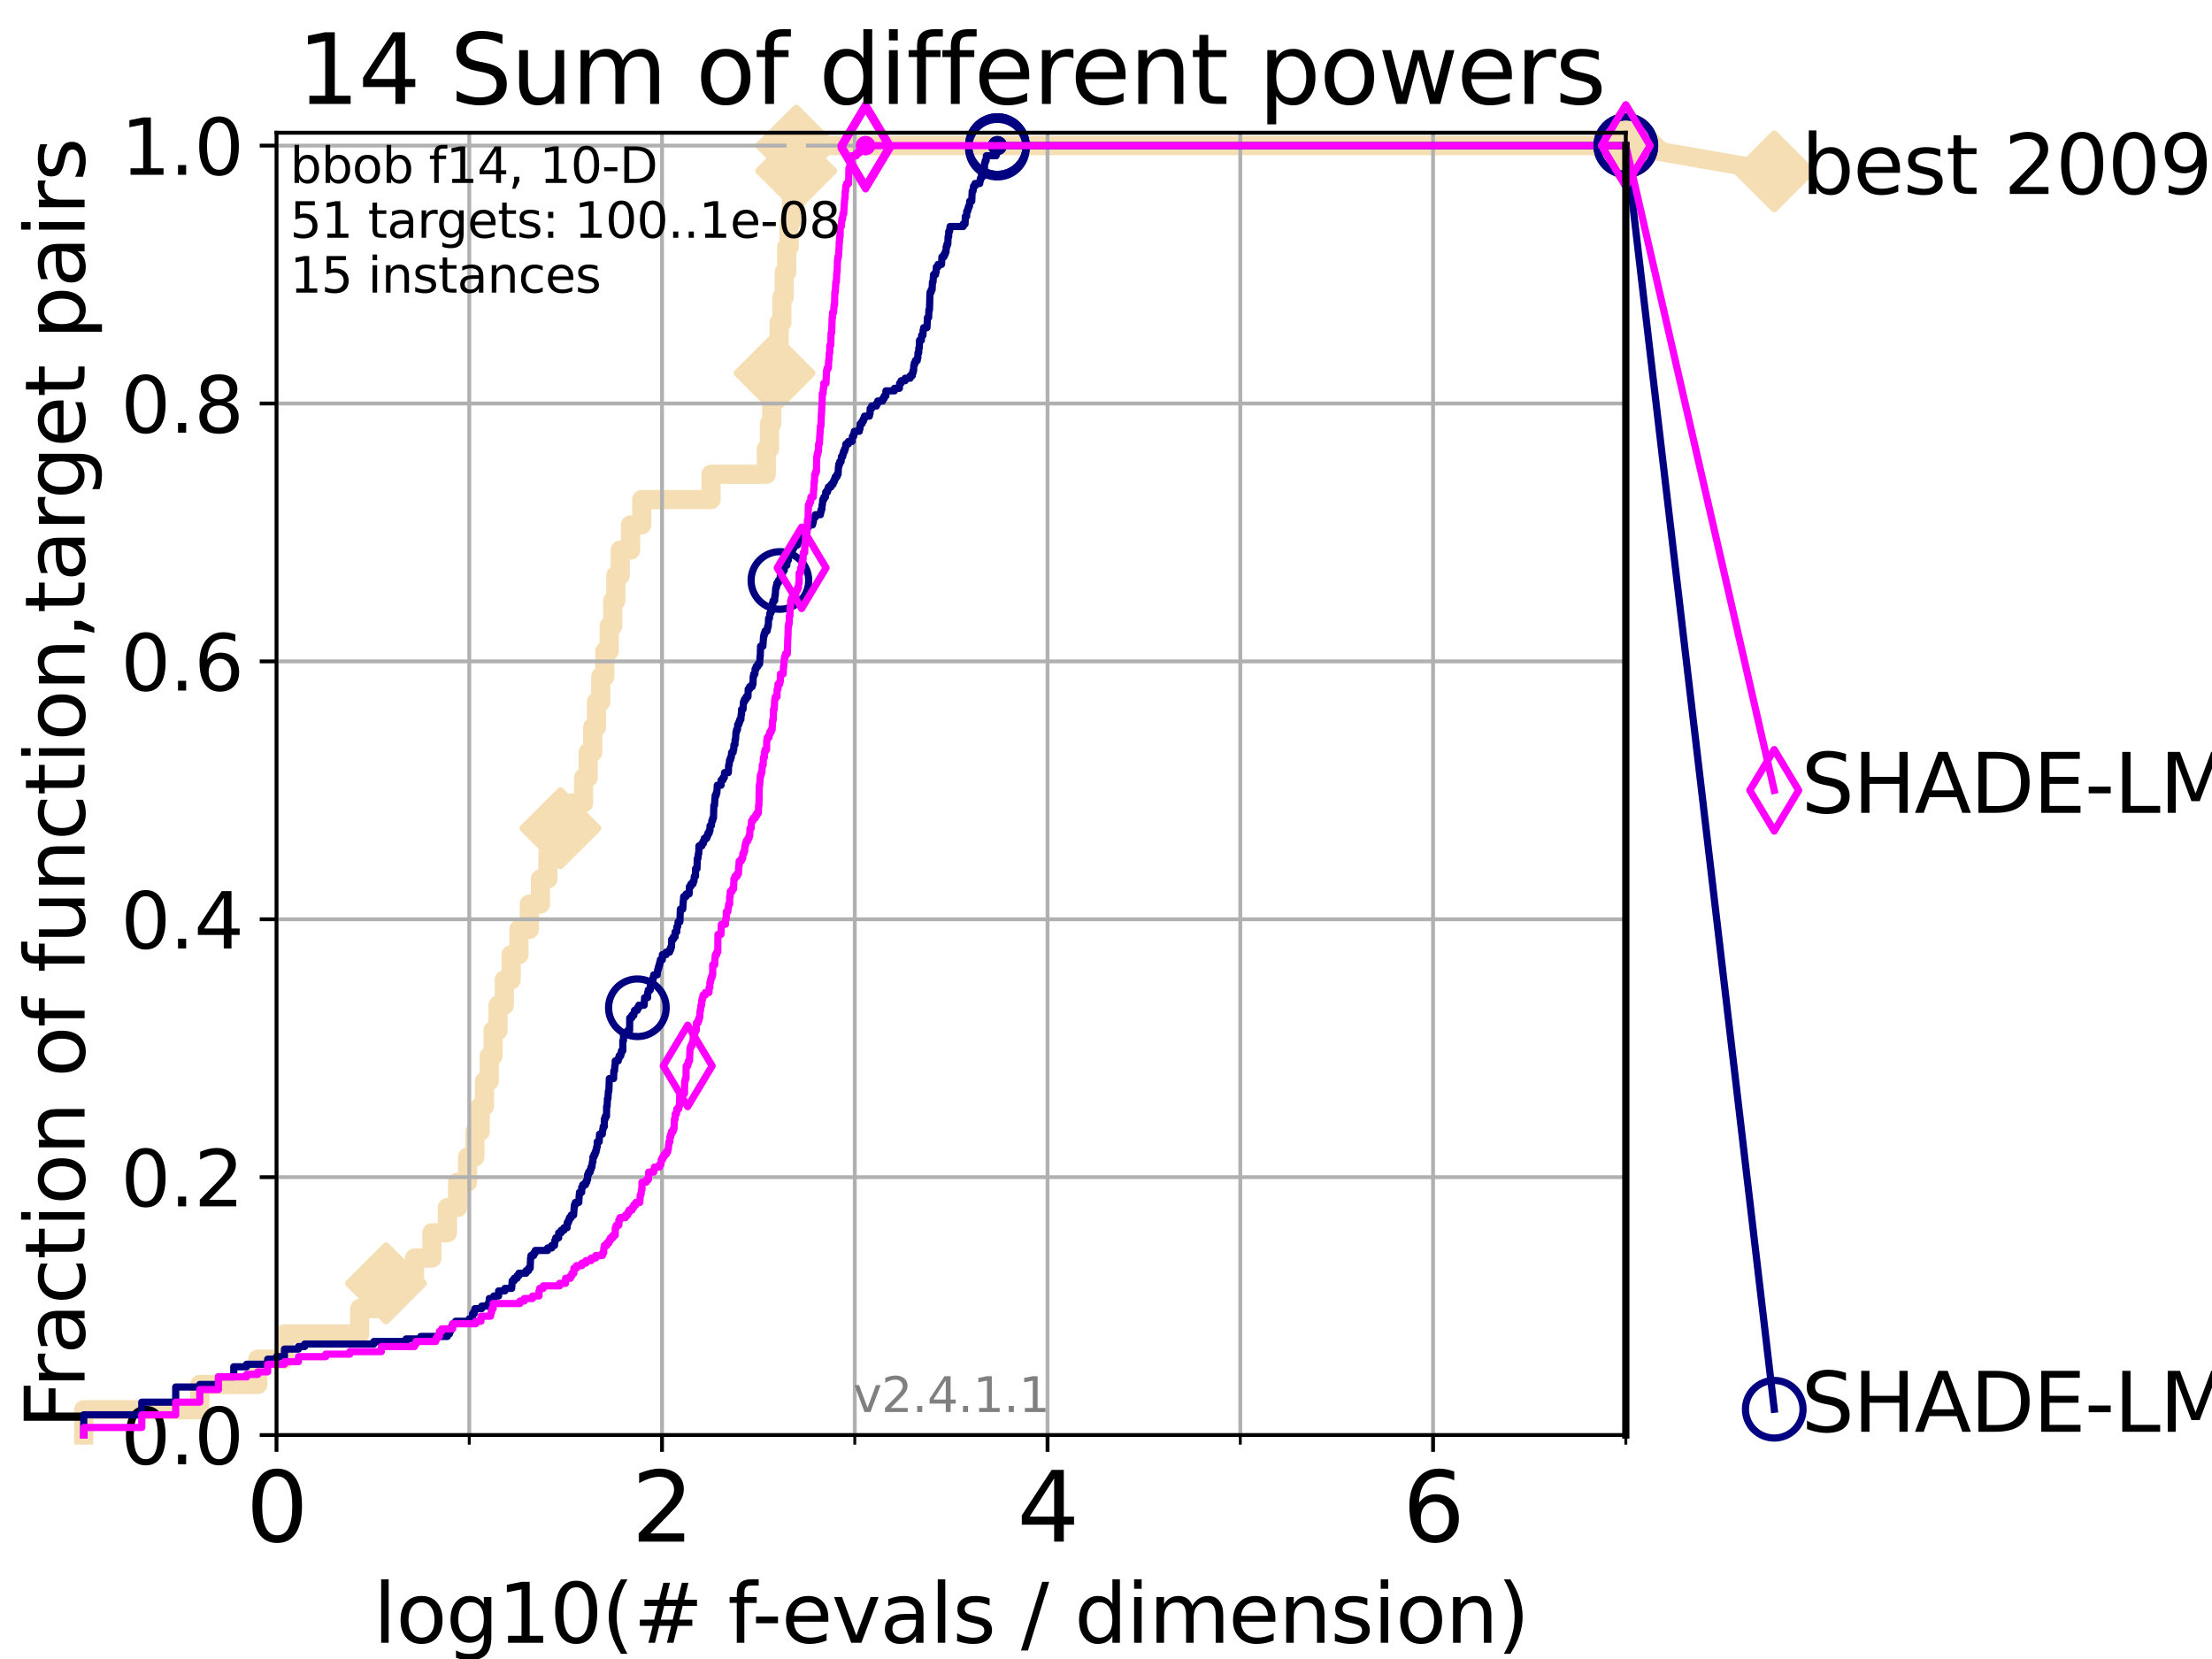 <?xml version="1.0" encoding="utf-8" standalone="no"?>
<!DOCTYPE svg PUBLIC "-//W3C//DTD SVG 1.1//EN"
  "http://www.w3.org/Graphics/SVG/1.1/DTD/svg11.dtd">
<svg height="345.6pt" version="1.1" viewBox="0 0 460.8 345.6" width="460.8pt" xmlns="http://www.w3.org/2000/svg" xmlns:xlink="http://www.w3.org/1999/xlink">
 <defs>
  <style type="text/css">*{stroke-linecap:butt;stroke-linejoin:round;}</style>
 </defs>
 <g id="figure_1">
  <g id="patch_1">
   <path d="M 0 345.6 
L 460.8 345.6 
L 460.8 0 
L 0 0 
z
" style="fill:#ffffff;"/>
  </g>
  <g id="axes_1">
   <g id="patch_2">
    <path d="M 57.6 298.944 
L 338.688 298.944 
L 338.688 27.648 
L 57.6 27.648 
z
" style="fill:#ffffff;"/>
   </g>
   <g id="line2d_1">
    <path d="M 17.445 298.944 
L 17.445 293.677 
L 41.621 293.677 
L 41.621 288.41 
L 53.709 288.41 
L 53.709 283.143 
L 59.262 283.143 
L 59.262 277.877 
L 74.922 277.877 
L 74.922 272.61 
L 80.416 272.61 
L 80.416 267.343 
L 86.351 267.343 
L 86.351 262.076 
L 89.973 262.076 
L 89.973 256.809 
L 93.197 256.809 
L 93.197 251.542 
L 95.327 251.542 
L 95.327 246.275 
L 97.403 246.275 
L 97.403 241.009 
L 98.935 241.009 
L 98.935 235.742 
L 100.04 235.742 
L 100.04 230.475 
L 100.935 230.475 
L 100.935 225.208 
L 101.924 225.208 
L 101.924 219.941 
L 102.729 219.941 
L 102.729 214.674 
L 103.747 214.674 
L 103.747 209.407 
L 105.057 209.407 
L 105.057 204.141 
L 106.489 204.141 
L 106.489 198.874 
L 108.103 198.874 
L 108.103 193.607 
L 110.274 193.607 
L 110.274 188.34 
L 112.581 188.34 
L 112.581 183.073 
L 114.148 183.073 
L 114.148 177.806 
L 116.739 177.806 
L 116.739 172.539 
L 119.148 172.539 
L 119.148 167.272 
L 121.579 167.272 
L 121.579 162.006 
L 122.531 162.006 
L 122.531 156.739 
L 123.474 156.739 
L 123.474 151.472 
L 124.255 151.472 
L 124.255 146.205 
L 125.147 146.205 
L 125.147 140.938 
L 125.996 140.938 
L 125.996 135.671 
L 126.905 135.671 
L 126.905 130.404 
L 127.643 130.404 
L 127.643 125.138 
L 128.291 125.138 
L 128.291 119.871 
L 129.205 119.871 
L 129.205 114.604 
L 131.364 114.604 
L 131.364 109.337 
L 133.689 109.337 
L 133.689 104.07 
L 148.123 104.07 
L 148.123 98.803 
L 159.633 98.803 
L 159.633 93.536 
L 160.293 93.536 
L 160.293 88.27 
L 160.77 88.27 
L 160.77 83.003 
L 161.361 83.003 
L 161.361 77.736 
L 161.828 77.736 
L 161.828 72.469 
L 162.295 72.469 
L 162.295 67.202 
L 162.875 67.202 
L 162.875 61.935 
L 163.368 61.935 
L 163.368 56.668 
L 163.891 56.668 
L 163.891 51.402 
L 164.391 51.402 
L 164.391 46.135 
L 164.881 46.135 
L 164.881 40.868 
L 165.371 40.868 
L 165.371 35.601 
L 165.859 35.601 
L 165.859 30.334 
L 338.688 30.334 
" style="fill:none;stroke:#f5deb3;stroke-linecap:square;stroke-width:4;"/>
   </g>
   <g id="line2d_2">
    <defs>
     <path d="M 0 7.778 
L 7.778 0 
L 0 -7.778 
L -7.778 0 
z
" id="m6eff9e083a" style="stroke:#f5deb3;stroke-linejoin:miter;stroke-width:1.5;"/>
    </defs>
    <g>
     <use style="fill:#f5deb3;stroke:#f5deb3;stroke-linejoin:miter;stroke-width:1.5;" x="80.416" xlink:href="#m6eff9e083a" y="267.343"/>
     <use style="fill:#f5deb3;stroke:#f5deb3;stroke-linejoin:miter;stroke-width:1.5;" x="116.739" xlink:href="#m6eff9e083a" y="172.539"/>
     <use style="fill:#f5deb3;stroke:#f5deb3;stroke-linejoin:miter;stroke-width:1.5;" x="161.361" xlink:href="#m6eff9e083a" y="77.736"/>
     <use style="fill:#f5deb3;stroke:#f5deb3;stroke-linejoin:miter;stroke-width:1.5;" x="165.859" xlink:href="#m6eff9e083a" y="35.601"/>
     <use style="fill:#f5deb3;stroke:#f5deb3;stroke-linejoin:miter;stroke-width:1.5;" x="165.859" xlink:href="#m6eff9e083a" y="30.334"/>
     <use style="fill:#f5deb3;stroke:#f5deb3;stroke-linejoin:miter;stroke-width:1.5;" x="338.688" xlink:href="#m6eff9e083a" y="30.334"/>
    </g>
   </g>
   <g id="line2d_3">
    <path style="fill:none;stroke:#f5deb3;stroke-linecap:square;stroke-width:4;"/>
    <g/>
   </g>
   <g id="line2d_4">
    <path d="M 338.688 30.334 
L 369.608 35.706 
" style="fill:none;stroke:#f5deb3;stroke-linecap:square;stroke-width:4;"/>
    <g>
     <use style="fill:#f5deb3;stroke:#f5deb3;stroke-linejoin:miter;stroke-width:1.5;" x="338.688" xlink:href="#m6eff9e083a" y="30.334"/>
     <use style="fill:#f5deb3;stroke:#f5deb3;stroke-linejoin:miter;stroke-width:1.5;" x="369.608" xlink:href="#m6eff9e083a" y="35.706"/>
    </g>
   </g>
   <g id="matplotlib.axis_1">
    <g id="xtick_1">
     <g id="line2d_5">
      <path clip-path="url(#pc0f4865ea3)" d="M 57.6 298.944 
L 57.6 27.648 
" style="fill:none;stroke:#b0b0b0;stroke-linecap:square;stroke-width:0.8;"/>
     </g>
     <g id="line2d_6">
      <defs>
       <path d="M 0 0 
L 0 3.5 
" id="maaa7829224" style="stroke:#000000;stroke-width:0.8;"/>
      </defs>
      <g>
       <use style="stroke:#000000;stroke-width:0.8;" x="57.6" xlink:href="#maaa7829224" y="298.944"/>
      </g>
     </g>
     <g id="text_1">
      <!-- 0 -->
      <g transform="translate(51.237 321.141)scale(0.2 -0.2)">
       <defs>
        <path d="M 2034 4250 
Q 1547 4250 1301 3770 
Q 1056 3291 1056 2328 
Q 1056 1369 1301 889 
Q 1547 409 2034 409 
Q 2525 409 2770 889 
Q 3016 1369 3016 2328 
Q 3016 3291 2770 3770 
Q 2525 4250 2034 4250 
z
M 2034 4750 
Q 2819 4750 3233 4129 
Q 3647 3509 3647 2328 
Q 3647 1150 3233 529 
Q 2819 -91 2034 -91 
Q 1250 -91 836 529 
Q 422 1150 422 2328 
Q 422 3509 836 4129 
Q 1250 4750 2034 4750 
z
" id="DejaVuSans-30" transform="scale(0.016)"/>
       </defs>
       <use xlink:href="#DejaVuSans-30"/>
      </g>
     </g>
    </g>
    <g id="xtick_2">
     <g id="line2d_7">
      <path clip-path="url(#pc0f4865ea3)" d="M 137.911 298.944 
L 137.911 27.648 
" style="fill:none;stroke:#b0b0b0;stroke-linecap:square;stroke-width:0.8;"/>
     </g>
     <g id="line2d_8">
      <g>
       <use style="stroke:#000000;stroke-width:0.8;" x="137.911" xlink:href="#maaa7829224" y="298.944"/>
      </g>
     </g>
     <g id="text_2">
      <!-- 2 -->
      <g transform="translate(131.548 321.141)scale(0.2 -0.2)">
       <defs>
        <path d="M 1228 531 
L 3431 531 
L 3431 0 
L 469 0 
L 469 531 
Q 828 903 1448 1529 
Q 2069 2156 2228 2338 
Q 2531 2678 2651 2914 
Q 2772 3150 2772 3378 
Q 2772 3750 2511 3984 
Q 2250 4219 1831 4219 
Q 1534 4219 1204 4116 
Q 875 4013 500 3803 
L 500 4441 
Q 881 4594 1212 4672 
Q 1544 4750 1819 4750 
Q 2544 4750 2975 4387 
Q 3406 4025 3406 3419 
Q 3406 3131 3298 2873 
Q 3191 2616 2906 2266 
Q 2828 2175 2409 1742 
Q 1991 1309 1228 531 
z
" id="DejaVuSans-32" transform="scale(0.016)"/>
       </defs>
       <use xlink:href="#DejaVuSans-32"/>
      </g>
     </g>
    </g>
    <g id="xtick_3">
     <g id="line2d_9">
      <path clip-path="url(#pc0f4865ea3)" d="M 218.222 298.944 
L 218.222 27.648 
" style="fill:none;stroke:#b0b0b0;stroke-linecap:square;stroke-width:0.8;"/>
     </g>
     <g id="line2d_10">
      <g>
       <use style="stroke:#000000;stroke-width:0.8;" x="218.222" xlink:href="#maaa7829224" y="298.944"/>
      </g>
     </g>
     <g id="text_3">
      <!-- 4 -->
      <g transform="translate(211.859 321.141)scale(0.2 -0.2)">
       <defs>
        <path d="M 2419 4116 
L 825 1625 
L 2419 1625 
L 2419 4116 
z
M 2253 4666 
L 3047 4666 
L 3047 1625 
L 3713 1625 
L 3713 1100 
L 3047 1100 
L 3047 0 
L 2419 0 
L 2419 1100 
L 313 1100 
L 313 1709 
L 2253 4666 
z
" id="DejaVuSans-34" transform="scale(0.016)"/>
       </defs>
       <use xlink:href="#DejaVuSans-34"/>
      </g>
     </g>
    </g>
    <g id="xtick_4">
     <g id="line2d_11">
      <path clip-path="url(#pc0f4865ea3)" d="M 298.533 298.944 
L 298.533 27.648 
" style="fill:none;stroke:#b0b0b0;stroke-linecap:square;stroke-width:0.8;"/>
     </g>
     <g id="line2d_12">
      <g>
       <use style="stroke:#000000;stroke-width:0.8;" x="298.533" xlink:href="#maaa7829224" y="298.944"/>
      </g>
     </g>
     <g id="text_4">
      <!-- 6 -->
      <g transform="translate(292.17 321.141)scale(0.2 -0.2)">
       <defs>
        <path d="M 2113 2584 
Q 1688 2584 1439 2293 
Q 1191 2003 1191 1497 
Q 1191 994 1439 701 
Q 1688 409 2113 409 
Q 2538 409 2786 701 
Q 3034 994 3034 1497 
Q 3034 2003 2786 2293 
Q 2538 2584 2113 2584 
z
M 3366 4563 
L 3366 3988 
Q 3128 4100 2886 4159 
Q 2644 4219 2406 4219 
Q 1781 4219 1451 3797 
Q 1122 3375 1075 2522 
Q 1259 2794 1537 2939 
Q 1816 3084 2150 3084 
Q 2853 3084 3261 2657 
Q 3669 2231 3669 1497 
Q 3669 778 3244 343 
Q 2819 -91 2113 -91 
Q 1303 -91 875 529 
Q 447 1150 447 2328 
Q 447 3434 972 4092 
Q 1497 4750 2381 4750 
Q 2619 4750 2861 4703 
Q 3103 4656 3366 4563 
z
" id="DejaVuSans-36" transform="scale(0.016)"/>
       </defs>
       <use xlink:href="#DejaVuSans-36"/>
      </g>
     </g>
    </g>
    <g id="xtick_5">
     <g id="line2d_13">
      <path clip-path="url(#pc0f4865ea3)" d="M 97.755 298.944 
L 97.755 27.648 
" style="fill:none;stroke:#b0b0b0;stroke-linecap:square;stroke-width:0.8;"/>
     </g>
     <g id="line2d_14">
      <defs>
       <path d="M 0 0 
L 0 2 
" id="maafa6c068d" style="stroke:#000000;stroke-width:0.6;"/>
      </defs>
      <g>
       <use style="stroke:#000000;stroke-width:0.6;" x="97.755" xlink:href="#maafa6c068d" y="298.944"/>
      </g>
     </g>
    </g>
    <g id="xtick_6">
     <g id="line2d_15">
      <path clip-path="url(#pc0f4865ea3)" d="M 178.066 298.944 
L 178.066 27.648 
" style="fill:none;stroke:#b0b0b0;stroke-linecap:square;stroke-width:0.8;"/>
     </g>
     <g id="line2d_16">
      <g>
       <use style="stroke:#000000;stroke-width:0.6;" x="178.066" xlink:href="#maafa6c068d" y="298.944"/>
      </g>
     </g>
    </g>
    <g id="xtick_7">
     <g id="line2d_17">
      <path clip-path="url(#pc0f4865ea3)" d="M 258.377 298.944 
L 258.377 27.648 
" style="fill:none;stroke:#b0b0b0;stroke-linecap:square;stroke-width:0.8;"/>
     </g>
     <g id="line2d_18">
      <g>
       <use style="stroke:#000000;stroke-width:0.6;" x="258.377" xlink:href="#maafa6c068d" y="298.944"/>
      </g>
     </g>
    </g>
    <g id="xtick_8">
     <g id="line2d_19">
      <path clip-path="url(#pc0f4865ea3)" d="M 338.688 298.944 
L 338.688 27.648 
" style="fill:none;stroke:#b0b0b0;stroke-linecap:square;stroke-width:0.8;"/>
     </g>
     <g id="line2d_20">
      <g>
       <use style="stroke:#000000;stroke-width:0.6;" x="338.688" xlink:href="#maafa6c068d" y="298.944"/>
      </g>
     </g>
    </g>
    <g id="text_5">
     <!-- log10(# f-evals / dimension) -->
     <g transform="translate(77.764 342.218)scale(0.17 -0.17)">
      <defs>
       <path d="M 603 4863 
L 1178 4863 
L 1178 0 
L 603 0 
L 603 4863 
z
" id="DejaVuSans-6c" transform="scale(0.016)"/>
       <path d="M 1959 3097 
Q 1497 3097 1228 2736 
Q 959 2375 959 1747 
Q 959 1119 1226 758 
Q 1494 397 1959 397 
Q 2419 397 2687 759 
Q 2956 1122 2956 1747 
Q 2956 2369 2687 2733 
Q 2419 3097 1959 3097 
z
M 1959 3584 
Q 2709 3584 3137 3096 
Q 3566 2609 3566 1747 
Q 3566 888 3137 398 
Q 2709 -91 1959 -91 
Q 1206 -91 779 398 
Q 353 888 353 1747 
Q 353 2609 779 3096 
Q 1206 3584 1959 3584 
z
" id="DejaVuSans-6f" transform="scale(0.016)"/>
       <path d="M 2906 1791 
Q 2906 2416 2648 2759 
Q 2391 3103 1925 3103 
Q 1463 3103 1205 2759 
Q 947 2416 947 1791 
Q 947 1169 1205 825 
Q 1463 481 1925 481 
Q 2391 481 2648 825 
Q 2906 1169 2906 1791 
z
M 3481 434 
Q 3481 -459 3084 -895 
Q 2688 -1331 1869 -1331 
Q 1566 -1331 1297 -1286 
Q 1028 -1241 775 -1147 
L 775 -588 
Q 1028 -725 1275 -790 
Q 1522 -856 1778 -856 
Q 2344 -856 2625 -561 
Q 2906 -266 2906 331 
L 2906 616 
Q 2728 306 2450 153 
Q 2172 0 1784 0 
Q 1141 0 747 490 
Q 353 981 353 1791 
Q 353 2603 747 3093 
Q 1141 3584 1784 3584 
Q 2172 3584 2450 3431 
Q 2728 3278 2906 2969 
L 2906 3500 
L 3481 3500 
L 3481 434 
z
" id="DejaVuSans-67" transform="scale(0.016)"/>
       <path d="M 794 531 
L 1825 531 
L 1825 4091 
L 703 3866 
L 703 4441 
L 1819 4666 
L 2450 4666 
L 2450 531 
L 3481 531 
L 3481 0 
L 794 0 
L 794 531 
z
" id="DejaVuSans-31" transform="scale(0.016)"/>
       <path d="M 1984 4856 
Q 1566 4138 1362 3434 
Q 1159 2731 1159 2009 
Q 1159 1288 1364 580 
Q 1569 -128 1984 -844 
L 1484 -844 
Q 1016 -109 783 600 
Q 550 1309 550 2009 
Q 550 2706 781 3412 
Q 1013 4119 1484 4856 
L 1984 4856 
z
" id="DejaVuSans-28" transform="scale(0.016)"/>
       <path d="M 3272 2816 
L 2363 2816 
L 2100 1772 
L 3016 1772 
L 3272 2816 
z
M 2803 4594 
L 2478 3297 
L 3391 3297 
L 3719 4594 
L 4219 4594 
L 3897 3297 
L 4872 3297 
L 4872 2816 
L 3775 2816 
L 3519 1772 
L 4513 1772 
L 4513 1294 
L 3397 1294 
L 3072 0 
L 2572 0 
L 2894 1294 
L 1978 1294 
L 1656 0 
L 1153 0 
L 1478 1294 
L 494 1294 
L 494 1772 
L 1594 1772 
L 1856 2816 
L 850 2816 
L 850 3297 
L 1978 3297 
L 2297 4594 
L 2803 4594 
z
" id="DejaVuSans-23" transform="scale(0.016)"/>
       <path id="DejaVuSans-20" transform="scale(0.016)"/>
       <path d="M 2375 4863 
L 2375 4384 
L 1825 4384 
Q 1516 4384 1395 4259 
Q 1275 4134 1275 3809 
L 1275 3500 
L 2222 3500 
L 2222 3053 
L 1275 3053 
L 1275 0 
L 697 0 
L 697 3053 
L 147 3053 
L 147 3500 
L 697 3500 
L 697 3744 
Q 697 4328 969 4595 
Q 1241 4863 1831 4863 
L 2375 4863 
z
" id="DejaVuSans-66" transform="scale(0.016)"/>
       <path d="M 313 2009 
L 1997 2009 
L 1997 1497 
L 313 1497 
L 313 2009 
z
" id="DejaVuSans-2d" transform="scale(0.016)"/>
       <path d="M 3597 1894 
L 3597 1613 
L 953 1613 
Q 991 1019 1311 708 
Q 1631 397 2203 397 
Q 2534 397 2845 478 
Q 3156 559 3463 722 
L 3463 178 
Q 3153 47 2828 -22 
Q 2503 -91 2169 -91 
Q 1331 -91 842 396 
Q 353 884 353 1716 
Q 353 2575 817 3079 
Q 1281 3584 2069 3584 
Q 2775 3584 3186 3129 
Q 3597 2675 3597 1894 
z
M 3022 2063 
Q 3016 2534 2758 2815 
Q 2500 3097 2075 3097 
Q 1594 3097 1305 2825 
Q 1016 2553 972 2059 
L 3022 2063 
z
" id="DejaVuSans-65" transform="scale(0.016)"/>
       <path d="M 191 3500 
L 800 3500 
L 1894 563 
L 2988 3500 
L 3597 3500 
L 2284 0 
L 1503 0 
L 191 3500 
z
" id="DejaVuSans-76" transform="scale(0.016)"/>
       <path d="M 2194 1759 
Q 1497 1759 1228 1600 
Q 959 1441 959 1056 
Q 959 750 1161 570 
Q 1363 391 1709 391 
Q 2188 391 2477 730 
Q 2766 1069 2766 1631 
L 2766 1759 
L 2194 1759 
z
M 3341 1997 
L 3341 0 
L 2766 0 
L 2766 531 
Q 2569 213 2275 61 
Q 1981 -91 1556 -91 
Q 1019 -91 701 211 
Q 384 513 384 1019 
Q 384 1609 779 1909 
Q 1175 2209 1959 2209 
L 2766 2209 
L 2766 2266 
Q 2766 2663 2505 2880 
Q 2244 3097 1772 3097 
Q 1472 3097 1187 3025 
Q 903 2953 641 2809 
L 641 3341 
Q 956 3463 1253 3523 
Q 1550 3584 1831 3584 
Q 2591 3584 2966 3190 
Q 3341 2797 3341 1997 
z
" id="DejaVuSans-61" transform="scale(0.016)"/>
       <path d="M 2834 3397 
L 2834 2853 
Q 2591 2978 2328 3040 
Q 2066 3103 1784 3103 
Q 1356 3103 1142 2972 
Q 928 2841 928 2578 
Q 928 2378 1081 2264 
Q 1234 2150 1697 2047 
L 1894 2003 
Q 2506 1872 2764 1633 
Q 3022 1394 3022 966 
Q 3022 478 2636 193 
Q 2250 -91 1575 -91 
Q 1294 -91 989 -36 
Q 684 19 347 128 
L 347 722 
Q 666 556 975 473 
Q 1284 391 1588 391 
Q 1994 391 2212 530 
Q 2431 669 2431 922 
Q 2431 1156 2273 1281 
Q 2116 1406 1581 1522 
L 1381 1569 
Q 847 1681 609 1914 
Q 372 2147 372 2553 
Q 372 3047 722 3315 
Q 1072 3584 1716 3584 
Q 2034 3584 2315 3537 
Q 2597 3491 2834 3397 
z
" id="DejaVuSans-73" transform="scale(0.016)"/>
       <path d="M 1625 4666 
L 2156 4666 
L 531 -594 
L 0 -594 
L 1625 4666 
z
" id="DejaVuSans-2f" transform="scale(0.016)"/>
       <path d="M 2906 2969 
L 2906 4863 
L 3481 4863 
L 3481 0 
L 2906 0 
L 2906 525 
Q 2725 213 2448 61 
Q 2172 -91 1784 -91 
Q 1150 -91 751 415 
Q 353 922 353 1747 
Q 353 2572 751 3078 
Q 1150 3584 1784 3584 
Q 2172 3584 2448 3432 
Q 2725 3281 2906 2969 
z
M 947 1747 
Q 947 1113 1208 752 
Q 1469 391 1925 391 
Q 2381 391 2643 752 
Q 2906 1113 2906 1747 
Q 2906 2381 2643 2742 
Q 2381 3103 1925 3103 
Q 1469 3103 1208 2742 
Q 947 2381 947 1747 
z
" id="DejaVuSans-64" transform="scale(0.016)"/>
       <path d="M 603 3500 
L 1178 3500 
L 1178 0 
L 603 0 
L 603 3500 
z
M 603 4863 
L 1178 4863 
L 1178 4134 
L 603 4134 
L 603 4863 
z
" id="DejaVuSans-69" transform="scale(0.016)"/>
       <path d="M 3328 2828 
Q 3544 3216 3844 3400 
Q 4144 3584 4550 3584 
Q 5097 3584 5394 3201 
Q 5691 2819 5691 2113 
L 5691 0 
L 5113 0 
L 5113 2094 
Q 5113 2597 4934 2840 
Q 4756 3084 4391 3084 
Q 3944 3084 3684 2787 
Q 3425 2491 3425 1978 
L 3425 0 
L 2847 0 
L 2847 2094 
Q 2847 2600 2669 2842 
Q 2491 3084 2119 3084 
Q 1678 3084 1418 2786 
Q 1159 2488 1159 1978 
L 1159 0 
L 581 0 
L 581 3500 
L 1159 3500 
L 1159 2956 
Q 1356 3278 1631 3431 
Q 1906 3584 2284 3584 
Q 2666 3584 2933 3390 
Q 3200 3197 3328 2828 
z
" id="DejaVuSans-6d" transform="scale(0.016)"/>
       <path d="M 3513 2113 
L 3513 0 
L 2938 0 
L 2938 2094 
Q 2938 2591 2744 2837 
Q 2550 3084 2163 3084 
Q 1697 3084 1428 2787 
Q 1159 2491 1159 1978 
L 1159 0 
L 581 0 
L 581 3500 
L 1159 3500 
L 1159 2956 
Q 1366 3272 1645 3428 
Q 1925 3584 2291 3584 
Q 2894 3584 3203 3211 
Q 3513 2838 3513 2113 
z
" id="DejaVuSans-6e" transform="scale(0.016)"/>
       <path d="M 513 4856 
L 1013 4856 
Q 1481 4119 1714 3412 
Q 1947 2706 1947 2009 
Q 1947 1309 1714 600 
Q 1481 -109 1013 -844 
L 513 -844 
Q 928 -128 1133 580 
Q 1338 1288 1338 2009 
Q 1338 2731 1133 3434 
Q 928 4138 513 4856 
z
" id="DejaVuSans-29" transform="scale(0.016)"/>
      </defs>
      <use xlink:href="#DejaVuSans-6c"/>
      <use x="27.783" xlink:href="#DejaVuSans-6f"/>
      <use x="88.965" xlink:href="#DejaVuSans-67"/>
      <use x="152.441" xlink:href="#DejaVuSans-31"/>
      <use x="216.064" xlink:href="#DejaVuSans-30"/>
      <use x="279.688" xlink:href="#DejaVuSans-28"/>
      <use x="318.701" xlink:href="#DejaVuSans-23"/>
      <use x="402.49" xlink:href="#DejaVuSans-20"/>
      <use x="434.277" xlink:href="#DejaVuSans-66"/>
      <use x="463.982" xlink:href="#DejaVuSans-2d"/>
      <use x="500.066" xlink:href="#DejaVuSans-65"/>
      <use x="561.59" xlink:href="#DejaVuSans-76"/>
      <use x="620.77" xlink:href="#DejaVuSans-61"/>
      <use x="682.049" xlink:href="#DejaVuSans-6c"/>
      <use x="709.832" xlink:href="#DejaVuSans-73"/>
      <use x="761.932" xlink:href="#DejaVuSans-20"/>
      <use x="793.719" xlink:href="#DejaVuSans-2f"/>
      <use x="827.41" xlink:href="#DejaVuSans-20"/>
      <use x="859.197" xlink:href="#DejaVuSans-64"/>
      <use x="922.674" xlink:href="#DejaVuSans-69"/>
      <use x="950.457" xlink:href="#DejaVuSans-6d"/>
      <use x="1047.869" xlink:href="#DejaVuSans-65"/>
      <use x="1109.393" xlink:href="#DejaVuSans-6e"/>
      <use x="1172.771" xlink:href="#DejaVuSans-73"/>
      <use x="1224.871" xlink:href="#DejaVuSans-69"/>
      <use x="1252.654" xlink:href="#DejaVuSans-6f"/>
      <use x="1313.836" xlink:href="#DejaVuSans-6e"/>
      <use x="1377.215" xlink:href="#DejaVuSans-29"/>
     </g>
    </g>
   </g>
   <g id="matplotlib.axis_2">
    <g id="ytick_1">
     <g id="line2d_21">
      <path clip-path="url(#pc0f4865ea3)" d="M 57.6 298.944 
L 338.688 298.944 
" style="fill:none;stroke:#b0b0b0;stroke-linecap:square;stroke-width:0.8;"/>
     </g>
     <g id="line2d_22">
      <defs>
       <path d="M 0 0 
L -3.5 0 
" id="mbc2cd4e676" style="stroke:#000000;stroke-width:0.8;"/>
      </defs>
      <g>
       <use style="stroke:#000000;stroke-width:0.8;" x="57.6" xlink:href="#mbc2cd4e676" y="298.944"/>
      </g>
     </g>
     <g id="text_6">
      <!-- 0.0 -->
      <g transform="translate(25.155 305.023)scale(0.16 -0.16)">
       <defs>
        <path d="M 684 794 
L 1344 794 
L 1344 0 
L 684 0 
L 684 794 
z
" id="DejaVuSans-2e" transform="scale(0.016)"/>
       </defs>
       <use xlink:href="#DejaVuSans-30"/>
       <use x="63.623" xlink:href="#DejaVuSans-2e"/>
       <use x="95.41" xlink:href="#DejaVuSans-30"/>
      </g>
     </g>
    </g>
    <g id="ytick_2">
     <g id="line2d_23">
      <path clip-path="url(#pc0f4865ea3)" d="M 57.6 245.222 
L 338.688 245.222 
" style="fill:none;stroke:#b0b0b0;stroke-linecap:square;stroke-width:0.8;"/>
     </g>
     <g id="line2d_24">
      <g>
       <use style="stroke:#000000;stroke-width:0.8;" x="57.6" xlink:href="#mbc2cd4e676" y="245.222"/>
      </g>
     </g>
     <g id="text_7">
      <!-- 0.2 -->
      <g transform="translate(25.155 251.301)scale(0.16 -0.16)">
       <use xlink:href="#DejaVuSans-30"/>
       <use x="63.623" xlink:href="#DejaVuSans-2e"/>
       <use x="95.41" xlink:href="#DejaVuSans-32"/>
      </g>
     </g>
    </g>
    <g id="ytick_3">
     <g id="line2d_25">
      <path clip-path="url(#pc0f4865ea3)" d="M 57.6 191.5 
L 338.688 191.5 
" style="fill:none;stroke:#b0b0b0;stroke-linecap:square;stroke-width:0.8;"/>
     </g>
     <g id="line2d_26">
      <g>
       <use style="stroke:#000000;stroke-width:0.8;" x="57.6" xlink:href="#mbc2cd4e676" y="191.5"/>
      </g>
     </g>
     <g id="text_8">
      <!-- 0.4 -->
      <g transform="translate(25.155 197.579)scale(0.16 -0.16)">
       <use xlink:href="#DejaVuSans-30"/>
       <use x="63.623" xlink:href="#DejaVuSans-2e"/>
       <use x="95.41" xlink:href="#DejaVuSans-34"/>
      </g>
     </g>
    </g>
    <g id="ytick_4">
     <g id="line2d_27">
      <path clip-path="url(#pc0f4865ea3)" d="M 57.6 137.778 
L 338.688 137.778 
" style="fill:none;stroke:#b0b0b0;stroke-linecap:square;stroke-width:0.8;"/>
     </g>
     <g id="line2d_28">
      <g>
       <use style="stroke:#000000;stroke-width:0.8;" x="57.6" xlink:href="#mbc2cd4e676" y="137.778"/>
      </g>
     </g>
     <g id="text_9">
      <!-- 0.6 -->
      <g transform="translate(25.155 143.857)scale(0.16 -0.16)">
       <use xlink:href="#DejaVuSans-30"/>
       <use x="63.623" xlink:href="#DejaVuSans-2e"/>
       <use x="95.41" xlink:href="#DejaVuSans-36"/>
      </g>
     </g>
    </g>
    <g id="ytick_5">
     <g id="line2d_29">
      <path clip-path="url(#pc0f4865ea3)" d="M 57.6 84.056 
L 338.688 84.056 
" style="fill:none;stroke:#b0b0b0;stroke-linecap:square;stroke-width:0.8;"/>
     </g>
     <g id="line2d_30">
      <g>
       <use style="stroke:#000000;stroke-width:0.8;" x="57.6" xlink:href="#mbc2cd4e676" y="84.056"/>
      </g>
     </g>
     <g id="text_10">
      <!-- 0.8 -->
      <g transform="translate(25.155 90.135)scale(0.16 -0.16)">
       <defs>
        <path d="M 2034 2216 
Q 1584 2216 1326 1975 
Q 1069 1734 1069 1313 
Q 1069 891 1326 650 
Q 1584 409 2034 409 
Q 2484 409 2743 651 
Q 3003 894 3003 1313 
Q 3003 1734 2745 1975 
Q 2488 2216 2034 2216 
z
M 1403 2484 
Q 997 2584 770 2862 
Q 544 3141 544 3541 
Q 544 4100 942 4425 
Q 1341 4750 2034 4750 
Q 2731 4750 3128 4425 
Q 3525 4100 3525 3541 
Q 3525 3141 3298 2862 
Q 3072 2584 2669 2484 
Q 3125 2378 3379 2068 
Q 3634 1759 3634 1313 
Q 3634 634 3220 271 
Q 2806 -91 2034 -91 
Q 1263 -91 848 271 
Q 434 634 434 1313 
Q 434 1759 690 2068 
Q 947 2378 1403 2484 
z
M 1172 3481 
Q 1172 3119 1398 2916 
Q 1625 2713 2034 2713 
Q 2441 2713 2670 2916 
Q 2900 3119 2900 3481 
Q 2900 3844 2670 4047 
Q 2441 4250 2034 4250 
Q 1625 4250 1398 4047 
Q 1172 3844 1172 3481 
z
" id="DejaVuSans-38" transform="scale(0.016)"/>
       </defs>
       <use xlink:href="#DejaVuSans-30"/>
       <use x="63.623" xlink:href="#DejaVuSans-2e"/>
       <use x="95.41" xlink:href="#DejaVuSans-38"/>
      </g>
     </g>
    </g>
    <g id="ytick_6">
     <g id="line2d_31">
      <path clip-path="url(#pc0f4865ea3)" d="M 57.6 30.334 
L 338.688 30.334 
" style="fill:none;stroke:#b0b0b0;stroke-linecap:square;stroke-width:0.8;"/>
     </g>
     <g id="line2d_32">
      <g>
       <use style="stroke:#000000;stroke-width:0.8;" x="57.6" xlink:href="#mbc2cd4e676" y="30.334"/>
      </g>
     </g>
     <g id="text_11">
      <!-- 1.0 -->
      <g transform="translate(25.155 36.413)scale(0.16 -0.16)">
       <use xlink:href="#DejaVuSans-31"/>
       <use x="63.623" xlink:href="#DejaVuSans-2e"/>
       <use x="95.41" xlink:href="#DejaVuSans-30"/>
      </g>
     </g>
    </g>
    <g id="text_12">
     <!-- Fraction of function,target pairs -->
     <g transform="translate(17.62 297.681)rotate(-90)scale(0.17 -0.17)">
      <defs>
       <path d="M 628 4666 
L 3309 4666 
L 3309 4134 
L 1259 4134 
L 1259 2759 
L 3109 2759 
L 3109 2228 
L 1259 2228 
L 1259 0 
L 628 0 
L 628 4666 
z
" id="DejaVuSans-46" transform="scale(0.016)"/>
       <path d="M 2631 2963 
Q 2534 3019 2420 3045 
Q 2306 3072 2169 3072 
Q 1681 3072 1420 2755 
Q 1159 2438 1159 1844 
L 1159 0 
L 581 0 
L 581 3500 
L 1159 3500 
L 1159 2956 
Q 1341 3275 1631 3429 
Q 1922 3584 2338 3584 
Q 2397 3584 2469 3576 
Q 2541 3569 2628 3553 
L 2631 2963 
z
" id="DejaVuSans-72" transform="scale(0.016)"/>
       <path d="M 3122 3366 
L 3122 2828 
Q 2878 2963 2633 3030 
Q 2388 3097 2138 3097 
Q 1578 3097 1268 2742 
Q 959 2388 959 1747 
Q 959 1106 1268 751 
Q 1578 397 2138 397 
Q 2388 397 2633 464 
Q 2878 531 3122 666 
L 3122 134 
Q 2881 22 2623 -34 
Q 2366 -91 2075 -91 
Q 1284 -91 818 406 
Q 353 903 353 1747 
Q 353 2603 823 3093 
Q 1294 3584 2113 3584 
Q 2378 3584 2631 3529 
Q 2884 3475 3122 3366 
z
" id="DejaVuSans-63" transform="scale(0.016)"/>
       <path d="M 1172 4494 
L 1172 3500 
L 2356 3500 
L 2356 3053 
L 1172 3053 
L 1172 1153 
Q 1172 725 1289 603 
Q 1406 481 1766 481 
L 2356 481 
L 2356 0 
L 1766 0 
Q 1100 0 847 248 
Q 594 497 594 1153 
L 594 3053 
L 172 3053 
L 172 3500 
L 594 3500 
L 594 4494 
L 1172 4494 
z
" id="DejaVuSans-74" transform="scale(0.016)"/>
       <path d="M 544 1381 
L 544 3500 
L 1119 3500 
L 1119 1403 
Q 1119 906 1312 657 
Q 1506 409 1894 409 
Q 2359 409 2629 706 
Q 2900 1003 2900 1516 
L 2900 3500 
L 3475 3500 
L 3475 0 
L 2900 0 
L 2900 538 
Q 2691 219 2414 64 
Q 2138 -91 1772 -91 
Q 1169 -91 856 284 
Q 544 659 544 1381 
z
M 1991 3584 
L 1991 3584 
z
" id="DejaVuSans-75" transform="scale(0.016)"/>
       <path d="M 750 794 
L 1409 794 
L 1409 256 
L 897 -744 
L 494 -744 
L 750 256 
L 750 794 
z
" id="DejaVuSans-2c" transform="scale(0.016)"/>
       <path d="M 1159 525 
L 1159 -1331 
L 581 -1331 
L 581 3500 
L 1159 3500 
L 1159 2969 
Q 1341 3281 1617 3432 
Q 1894 3584 2278 3584 
Q 2916 3584 3314 3078 
Q 3713 2572 3713 1747 
Q 3713 922 3314 415 
Q 2916 -91 2278 -91 
Q 1894 -91 1617 61 
Q 1341 213 1159 525 
z
M 3116 1747 
Q 3116 2381 2855 2742 
Q 2594 3103 2138 3103 
Q 1681 3103 1420 2742 
Q 1159 2381 1159 1747 
Q 1159 1113 1420 752 
Q 1681 391 2138 391 
Q 2594 391 2855 752 
Q 3116 1113 3116 1747 
z
" id="DejaVuSans-70" transform="scale(0.016)"/>
      </defs>
      <use xlink:href="#DejaVuSans-46"/>
      <use x="50.27" xlink:href="#DejaVuSans-72"/>
      <use x="91.383" xlink:href="#DejaVuSans-61"/>
      <use x="152.662" xlink:href="#DejaVuSans-63"/>
      <use x="207.643" xlink:href="#DejaVuSans-74"/>
      <use x="246.852" xlink:href="#DejaVuSans-69"/>
      <use x="274.635" xlink:href="#DejaVuSans-6f"/>
      <use x="335.816" xlink:href="#DejaVuSans-6e"/>
      <use x="399.195" xlink:href="#DejaVuSans-20"/>
      <use x="430.982" xlink:href="#DejaVuSans-6f"/>
      <use x="492.164" xlink:href="#DejaVuSans-66"/>
      <use x="527.369" xlink:href="#DejaVuSans-20"/>
      <use x="559.156" xlink:href="#DejaVuSans-66"/>
      <use x="594.361" xlink:href="#DejaVuSans-75"/>
      <use x="657.74" xlink:href="#DejaVuSans-6e"/>
      <use x="721.119" xlink:href="#DejaVuSans-63"/>
      <use x="776.1" xlink:href="#DejaVuSans-74"/>
      <use x="815.309" xlink:href="#DejaVuSans-69"/>
      <use x="843.092" xlink:href="#DejaVuSans-6f"/>
      <use x="904.273" xlink:href="#DejaVuSans-6e"/>
      <use x="967.652" xlink:href="#DejaVuSans-2c"/>
      <use x="999.439" xlink:href="#DejaVuSans-74"/>
      <use x="1038.648" xlink:href="#DejaVuSans-61"/>
      <use x="1099.928" xlink:href="#DejaVuSans-72"/>
      <use x="1139.291" xlink:href="#DejaVuSans-67"/>
      <use x="1202.768" xlink:href="#DejaVuSans-65"/>
      <use x="1264.291" xlink:href="#DejaVuSans-74"/>
      <use x="1303.5" xlink:href="#DejaVuSans-20"/>
      <use x="1335.287" xlink:href="#DejaVuSans-70"/>
      <use x="1398.764" xlink:href="#DejaVuSans-61"/>
      <use x="1460.043" xlink:href="#DejaVuSans-69"/>
      <use x="1487.826" xlink:href="#DejaVuSans-72"/>
      <use x="1528.939" xlink:href="#DejaVuSans-73"/>
     </g>
    </g>
   </g>
   <g id="line2d_33">
    <defs>
     <path d="M 0 1.5 
C 0.398 1.5 0.779 1.342 1.061 1.061 
C 1.342 0.779 1.5 0.398 1.5 0 
C 1.5 -0.398 1.342 -0.779 1.061 -1.061 
C 0.779 -1.342 0.398 -1.5 0 -1.5 
C -0.398 -1.5 -0.779 -1.342 -1.061 -1.061 
C -1.342 -0.779 -1.5 -0.398 -1.5 0 
C -1.5 0.398 -1.342 0.779 -1.061 1.061 
C -0.779 1.342 -0.398 1.5 0 1.5 
z
" id="mceb2cb4a25" style="stroke:#f5deb3;"/>
    </defs>
    <g>
     <use style="fill:#f5deb3;stroke:#f5deb3;" x="165.859" xlink:href="#mceb2cb4a25" y="30.334"/>
     <use style="fill:#f5deb3;stroke:#f5deb3;" x="165.859" xlink:href="#mceb2cb4a25" y="30.334"/>
    </g>
   </g>
   <g id="line2d_34">
    <defs>
     <path d="M 0 1.5 
C 0.398 1.5 0.779 1.342 1.061 1.061 
C 1.342 0.779 1.5 0.398 1.5 0 
C 1.5 -0.398 1.342 -0.779 1.061 -1.061 
C 0.779 -1.342 0.398 -1.5 0 -1.5 
C -0.398 -1.5 -0.779 -1.342 -1.061 -1.061 
C -1.342 -0.779 -1.5 -0.398 -1.5 0 
C -1.5 0.398 -1.342 0.779 -1.061 1.061 
C -0.779 1.342 -0.398 1.5 0 1.5 
z
" id="m8ea0afdc26" style="stroke:#000080;"/>
    </defs>
    <g>
     <use style="fill:#000080;stroke:#000080;" x="207.774" xlink:href="#m8ea0afdc26" y="30.334"/>
     <use style="fill:#000080;stroke:#000080;" x="207.774" xlink:href="#m8ea0afdc26" y="30.334"/>
    </g>
   </g>
   <g id="line2d_35">
    <path d="M 17.445 298.944 
L 17.445 294.731 
L 29.533 294.731 
L 29.533 292.097 
L 36.604 292.097 
L 36.604 288.937 
L 41.621 288.937 
L 41.621 288.41 
L 45.512 288.41 
L 45.512 286.83 
L 48.692 286.83 
L 48.692 284.723 
L 51.38 284.723 
L 51.38 284.197 
L 55.763 284.197 
L 55.763 283.143 
L 57.6 283.143 
L 57.6 282.617 
L 59.262 282.617 
L 59.262 281.037 
L 62.175 281.037 
L 62.175 280.51 
L 63.468 280.51 
L 63.468 279.983 
L 77.885 279.983 
L 77.885 279.457 
L 84.588 279.457 
L 84.588 278.93 
L 87.644 278.93 
L 87.644 278.403 
L 93.197 278.403 
L 93.197 277.877 
L 93.645 277.877 
L 93.645 277.35 
L 93.864 277.35 
L 93.864 276.823 
L 94.081 276.823 
L 94.081 276.296 
L 94.295 276.296 
L 94.295 275.77 
L 94.921 275.77 
L 94.921 275.243 
L 97.755 275.243 
L 97.755 274.716 
L 98.439 274.716 
L 98.439 273.663 
L 98.772 273.663 
L 98.772 273.136 
L 98.935 273.136 
L 98.935 272.61 
L 100.344 272.61 
L 100.344 272.083 
L 101.647 272.083 
L 101.647 271.556 
L 101.924 271.556 
L 101.924 270.503 
L 102.859 270.503 
L 102.859 269.976 
L 103.871 269.976 
L 103.871 268.923 
L 105.172 268.923 
L 105.172 268.396 
L 106.594 268.396 
L 106.699 266.816 
L 107.111 266.816 
L 107.111 266.289 
L 107.713 266.289 
L 107.713 265.763 
L 108.103 265.763 
L 108.103 265.236 
L 109.58 265.236 
L 109.58 264.709 
L 110.103 264.709 
L 110.103 264.183 
L 110.443 264.183 
L 110.527 262.076 
L 110.611 262.076 
L 110.611 261.549 
L 111.186 261.549 
L 111.186 261.023 
L 111.506 261.023 
L 111.506 260.496 
L 114.08 260.496 
L 114.08 259.969 
L 114.947 259.969 
L 114.947 259.443 
L 115.523 259.443 
L 115.586 258.389 
L 115.773 258.389 
L 115.773 257.862 
L 116.383 257.862 
L 116.383 256.809 
L 116.914 256.809 
L 116.914 256.282 
L 117.486 256.282 
L 117.486 255.756 
L 118.149 255.756 
L 118.149 254.702 
L 118.417 254.702 
L 118.417 254.176 
L 118.629 254.176 
L 118.629 253.649 
L 118.994 253.649 
L 118.994 253.122 
L 119.503 253.122 
L 119.603 251.542 
L 119.652 251.542 
L 119.652 251.016 
L 119.85 251.016 
L 119.85 250.489 
L 120.572 250.489 
L 120.666 248.909 
L 120.713 248.909 
L 120.713 248.382 
L 121.174 248.382 
L 121.174 247.329 
L 121.4 247.329 
L 121.4 246.802 
L 121.975 246.802 
L 121.975 246.275 
L 122.234 246.275 
L 122.234 245.749 
L 122.405 245.749 
L 122.405 244.695 
L 122.615 244.695 
L 122.615 244.169 
L 122.948 244.169 
L 122.948 243.642 
L 123.111 243.642 
L 123.111 243.115 
L 123.314 243.115 
L 123.394 242.062 
L 123.514 242.062 
L 123.514 241.009 
L 123.751 241.009 
L 123.751 240.482 
L 123.985 240.482 
L 123.985 239.955 
L 124.178 239.955 
L 124.178 239.428 
L 124.293 239.428 
L 124.293 238.902 
L 124.407 238.902 
L 124.407 237.848 
L 124.818 237.848 
L 124.892 236.268 
L 125.471 236.268 
L 125.577 235.215 
L 125.648 235.215 
L 125.648 234.688 
L 125.892 234.688 
L 125.892 233.108 
L 126.065 233.108 
L 126.065 232.582 
L 126.338 232.582 
L 126.372 230.475 
L 126.473 230.475 
L 126.54 228.895 
L 126.64 228.895 
L 126.74 227.315 
L 126.839 227.315 
L 126.937 224.681 
L 127.83 224.681 
L 127.861 223.101 
L 128.016 223.101 
L 128.077 222.048 
L 128.138 222.048 
L 128.169 220.994 
L 128.798 220.994 
L 128.798 220.468 
L 128.973 220.468 
L 128.973 219.941 
L 129.319 219.941 
L 129.319 219.414 
L 129.461 219.414 
L 129.461 218.888 
L 129.742 218.888 
L 129.742 216.781 
L 129.881 216.781 
L 129.881 215.201 
L 130.744 215.201 
L 130.744 214.674 
L 131.16 214.674 
L 131.185 212.041 
L 131.616 212.041 
L 131.616 211.514 
L 132.036 211.514 
L 132.036 210.987 
L 132.182 210.987 
L 132.182 210.461 
L 132.777 210.461 
L 132.777 209.934 
L 133.079 209.934 
L 133.079 209.407 
L 134.193 209.407 
L 134.279 207.827 
L 134.912 207.827 
L 134.912 206.774 
L 135.036 206.774 
L 135.036 206.247 
L 135.462 206.247 
L 135.502 204.667 
L 135.78 204.667 
L 135.78 204.141 
L 136.054 204.141 
L 136.054 203.614 
L 136.17 203.614 
L 136.17 203.087 
L 136.906 203.087 
L 136.998 202.034 
L 137.126 202.034 
L 137.126 201.507 
L 137.29 201.507 
L 137.29 200.98 
L 137.434 200.98 
L 137.434 200.454 
L 137.559 200.454 
L 137.559 199.927 
L 137.98 199.927 
L 137.98 198.874 
L 138.762 198.874 
L 138.762 198.347 
L 139.494 198.347 
L 139.494 197.82 
L 139.731 197.82 
L 139.731 197.294 
L 139.887 197.294 
L 139.918 195.714 
L 140.257 195.714 
L 140.257 195.187 
L 140.634 195.187 
L 140.634 194.133 
L 140.988 194.133 
L 140.988 193.08 
L 141.163 193.08 
L 141.264 192.027 
L 141.634 192.027 
L 141.732 189.393 
L 142.23 189.393 
L 142.325 187.813 
L 142.352 187.813 
L 142.419 186.76 
L 142.923 186.76 
L 142.923 186.233 
L 143.553 186.233 
L 143.629 184.653 
L 143.94 184.653 
L 143.94 184.126 
L 144.379 184.126 
L 144.379 183.6 
L 144.558 183.6 
L 144.641 182.546 
L 144.889 182.546 
L 144.889 180.966 
L 145.201 180.966 
L 145.247 178.86 
L 145.384 178.86 
L 145.486 177.806 
L 145.565 177.806 
L 145.599 176.226 
L 146.205 176.226 
L 146.205 175.699 
L 146.527 175.699 
L 146.527 175.173 
L 146.718 175.173 
L 146.718 174.646 
L 147.236 174.646 
L 147.236 174.119 
L 147.439 174.119 
L 147.439 173.593 
L 147.73 173.593 
L 147.73 173.066 
L 147.898 173.066 
L 147.908 172.013 
L 148.19 172.013 
L 148.297 170.959 
L 148.469 170.959 
L 148.469 170.433 
L 148.63 170.433 
L 148.705 167.799 
L 148.845 167.799 
L 148.929 166.219 
L 148.985 166.219 
L 148.985 165.692 
L 149.205 165.692 
L 149.205 165.166 
L 149.341 165.166 
L 149.423 163.586 
L 150.207 163.586 
L 150.207 162.532 
L 150.599 162.532 
L 150.599 162.006 
L 150.883 162.006 
L 150.933 160.952 
L 151.724 160.952 
L 151.795 159.372 
L 151.897 159.372 
L 151.975 158.319 
L 152.176 158.319 
L 152.176 157.792 
L 152.337 157.792 
L 152.413 156.739 
L 152.722 156.739 
L 152.722 156.212 
L 152.848 156.212 
L 152.893 155.159 
L 153.098 155.159 
L 153.127 154.105 
L 153.229 154.105 
L 153.316 152.525 
L 153.431 152.525 
L 153.431 151.999 
L 153.63 151.999 
L 153.673 150.945 
L 153.918 150.945 
L 153.918 150.419 
L 154.105 150.419 
L 154.105 149.892 
L 154.338 149.892 
L 154.392 148.838 
L 154.48 148.838 
L 154.48 147.785 
L 154.781 147.785 
L 154.88 146.205 
L 155.083 146.205 
L 155.083 145.678 
L 155.425 145.678 
L 155.425 145.152 
L 155.817 145.152 
L 155.86 143.572 
L 156.157 143.572 
L 156.157 143.045 
L 156.694 143.045 
L 156.694 142.518 
L 156.871 142.518 
L 156.9 140.938 
L 157.006 140.938 
L 157.006 140.411 
L 157.266 140.411 
L 157.301 139.358 
L 157.512 139.358 
L 157.512 138.831 
L 157.882 138.831 
L 157.882 138.305 
L 158.239 138.305 
L 158.331 136.725 
L 158.38 136.725 
L 158.434 134.618 
L 158.926 134.618 
L 159.031 133.038 
L 159.057 133.038 
L 159.057 132.511 
L 159.181 132.511 
L 159.181 131.985 
L 159.37 131.985 
L 159.37 131.458 
L 159.803 131.458 
L 159.803 130.931 
L 159.927 130.931 
L 159.927 130.404 
L 160.05 130.404 
L 160.108 128.824 
L 160.288 128.824 
L 160.365 127.771 
L 160.552 127.771 
L 160.552 127.244 
L 160.849 127.244 
L 160.901 125.664 
L 161.045 125.664 
L 161.045 125.138 
L 161.375 125.138 
L 161.42 124.084 
L 161.493 124.084 
L 161.592 122.504 
L 161.721 122.504 
L 161.721 121.977 
L 161.85 121.977 
L 161.85 121.451 
L 162.152 121.451 
L 162.152 120.924 
L 162.466 120.924 
L 162.568 119.871 
L 162.611 119.871 
L 162.611 119.344 
L 163.07 119.344 
L 163.07 118.817 
L 163.368 118.817 
L 163.437 117.764 
L 163.919 117.764 
L 163.981 116.711 
L 164.218 116.711 
L 164.307 115.657 
L 164.364 115.657 
L 164.364 115.131 
L 164.585 115.131 
L 164.585 114.604 
L 165.153 114.604 
L 165.153 114.077 
L 165.465 114.077 
L 165.465 113.55 
L 166.114 113.55 
L 166.114 113.024 
L 166.371 113.024 
L 166.371 112.497 
L 167.05 112.497 
L 167.05 111.97 
L 167.324 111.97 
L 167.417 110.917 
L 167.484 110.917 
L 167.484 110.39 
L 167.742 110.39 
L 167.742 109.864 
L 168.385 109.864 
L 168.385 109.337 
L 169.271 109.337 
L 169.271 108.81 
L 169.42 108.81 
L 169.512 107.757 
L 169.856 107.757 
L 169.856 107.23 
L 170.91 107.23 
L 170.91 106.704 
L 171.033 106.704 
L 171.033 106.177 
L 171.189 106.177 
L 171.261 105.124 
L 171.323 105.124 
L 171.394 104.07 
L 171.636 104.07 
L 171.636 103.543 
L 171.965 103.543 
L 172.015 102.49 
L 172.386 102.49 
L 172.386 101.963 
L 172.573 101.963 
L 172.573 101.437 
L 173.117 101.437 
L 173.117 100.91 
L 173.531 100.91 
L 173.531 100.383 
L 173.787 100.383 
L 173.787 99.857 
L 173.991 99.857 
L 173.991 99.33 
L 174.357 99.33 
L 174.357 98.803 
L 174.584 98.803 
L 174.663 97.223 
L 174.735 97.223 
L 174.735 96.697 
L 174.938 96.697 
L 174.938 96.17 
L 175.207 96.17 
L 175.287 95.116 
L 175.557 95.116 
L 175.557 94.59 
L 175.694 94.59 
L 175.694 94.063 
L 175.926 94.063 
L 175.926 93.536 
L 176.104 93.536 
L 176.213 92.483 
L 176.742 92.483 
L 176.742 91.956 
L 177.524 91.956 
L 177.567 90.903 
L 177.829 90.903 
L 177.829 90.376 
L 177.97 90.376 
L 177.97 89.85 
L 179.012 89.85 
L 179.012 89.323 
L 179.15 89.323 
L 179.199 88.27 
L 179.585 88.27 
L 179.585 87.743 
L 179.864 87.743 
L 179.864 87.216 
L 180.086 87.216 
L 180.086 86.69 
L 181.115 86.69 
L 181.115 86.163 
L 181.247 86.163 
L 181.272 85.109 
L 181.593 85.109 
L 181.593 84.583 
L 182.581 84.583 
L 182.581 84.056 
L 182.851 84.056 
L 182.851 83.529 
L 183.883 83.529 
L 183.883 83.003 
L 184.195 83.003 
L 184.195 82.476 
L 184.548 82.476 
L 184.552 81.423 
L 186.324 81.423 
L 186.324 80.896 
L 187.357 80.896 
L 187.406 79.843 
L 187.713 79.843 
L 187.713 79.316 
L 188.56 79.316 
L 188.56 78.789 
L 189.615 78.789 
L 189.615 78.263 
L 190.046 78.263 
L 190.046 77.736 
L 190.188 77.736 
L 190.188 77.209 
L 190.334 77.209 
L 190.348 76.156 
L 190.461 76.156 
L 190.461 75.629 
L 190.685 75.629 
L 190.685 75.102 
L 191.082 75.102 
L 191.082 74.576 
L 191.198 74.576 
L 191.228 73.522 
L 191.382 73.522 
L 191.407 72.469 
L 191.502 72.469 
L 191.549 70.889 
L 191.94 70.889 
L 191.994 69.836 
L 192.276 69.836 
L 192.3 68.782 
L 192.406 68.782 
L 192.406 68.255 
L 193.103 68.255 
L 193.207 66.149 
L 193.452 66.149 
L 193.505 64.569 
L 193.626 64.569 
L 193.722 61.409 
L 193.746 61.409 
L 193.746 60.882 
L 193.976 60.882 
L 193.976 60.355 
L 194.177 60.355 
L 194.247 58.775 
L 194.362 58.775 
L 194.472 57.195 
L 194.895 57.195 
L 194.895 56.668 
L 195.015 56.668 
L 195.058 55.615 
L 195.401 55.615 
L 195.401 55.088 
L 196.136 55.088 
L 196.218 53.508 
L 196.649 53.508 
L 196.649 52.982 
L 196.906 52.982 
L 196.906 52.455 
L 197.089 52.455 
L 197.107 51.402 
L 197.261 51.402 
L 197.261 50.875 
L 197.451 50.875 
L 197.503 49.295 
L 197.627 49.295 
L 197.628 48.241 
L 197.804 48.241 
L 197.914 47.188 
L 200.644 47.188 
L 200.644 46.661 
L 201.045 46.661 
L 201.092 45.081 
L 201.369 45.081 
L 201.382 44.028 
L 201.594 44.028 
L 201.594 43.501 
L 201.754 43.501 
L 201.754 42.975 
L 201.957 42.975 
L 201.999 41.921 
L 202.43 41.921 
L 202.523 39.814 
L 202.704 39.814 
L 202.809 38.761 
L 203.125 38.761 
L 203.125 38.234 
L 204.096 38.234 
L 204.096 37.708 
L 204.216 37.708 
L 204.216 37.181 
L 204.428 37.181 
L 204.428 36.654 
L 204.927 36.654 
L 205.034 35.601 
L 205.065 35.601 
L 205.098 34.021 
L 205.217 34.021 
L 205.217 33.494 
L 205.422 33.494 
L 205.479 32.441 
L 207.512 32.441 
L 207.62 31.387 
L 207.624 31.387 
L 207.624 30.861 
L 207.774 30.861 
L 207.774 30.334 
L 338.688 30.334 
L 338.688 30.334 
" style="fill:none;stroke:#000080;stroke-linecap:square;stroke-width:1.5;"/>
   </g>
   <g id="line2d_36">
    <defs>
     <path d="M 0 6 
C 1.591 6 3.117 5.368 4.243 4.243 
C 5.368 3.117 6 1.591 6 0 
C 6 -1.591 5.368 -3.117 4.243 -4.243 
C 3.117 -5.368 1.591 -6 0 -6 
C -1.591 -6 -3.117 -5.368 -4.243 -4.243 
C -5.368 -3.117 -6 -1.591 -6 0 
C -6 1.591 -5.368 3.117 -4.243 4.243 
C -3.117 5.368 -1.591 6 0 6 
z
" id="m770997a921" style="stroke:#000080;stroke-width:1.5;"/>
    </defs>
    <g>
     <use style="fill-opacity:0;stroke:#000080;stroke-width:1.5;" x="132.777" xlink:href="#m770997a921" y="209.934"/>
     <use style="fill-opacity:0;stroke:#000080;stroke-width:1.5;" x="162.466" xlink:href="#m770997a921" y="120.924"/>
     <use style="fill-opacity:0;stroke:#000080;stroke-width:1.5;" x="207.774" xlink:href="#m770997a921" y="30.861"/>
     <use style="fill-opacity:0;stroke:#000080;stroke-width:1.5;" x="207.774" xlink:href="#m770997a921" y="30.334"/>
     <use style="fill-opacity:0;stroke:#000080;stroke-width:1.5;" x="207.774" xlink:href="#m770997a921" y="30.334"/>
     <use style="fill-opacity:0;stroke:#000080;stroke-width:1.5;" x="338.688" xlink:href="#m770997a921" y="30.334"/>
    </g>
   </g>
   <g id="line2d_37">
    <path style="fill:none;stroke:#000080;stroke-linecap:square;stroke-width:1.5;"/>
    <g/>
   </g>
   <g id="line2d_38">
    <defs>
     <path d="M 0 1.5 
C 0.398 1.5 0.779 1.342 1.061 1.061 
C 1.342 0.779 1.5 0.398 1.5 0 
C 1.5 -0.398 1.342 -0.779 1.061 -1.061 
C 0.779 -1.342 0.398 -1.5 0 -1.5 
C -0.398 -1.5 -0.779 -1.342 -1.061 -1.061 
C -1.342 -0.779 -1.5 -0.398 -1.5 0 
C -1.5 0.398 -1.342 0.779 -1.061 1.061 
C -0.779 1.342 -0.398 1.5 0 1.5 
z
" id="m3164eed31f" style="stroke:#ff00ff;"/>
    </defs>
    <g>
     <use style="fill:#ff00ff;stroke:#ff00ff;" x="180.315" xlink:href="#m3164eed31f" y="30.334"/>
     <use style="fill:#ff00ff;stroke:#ff00ff;" x="180.315" xlink:href="#m3164eed31f" y="30.334"/>
    </g>
   </g>
   <g id="line2d_39">
    <path d="M 17.445 298.944 
L 17.445 297.364 
L 29.533 297.364 
L 29.533 294.731 
L 36.604 294.731 
L 36.604 292.097 
L 41.621 292.097 
L 41.621 289.464 
L 45.512 289.464 
L 45.512 286.83 
L 51.38 286.83 
L 51.38 286.304 
L 53.709 286.304 
L 53.709 285.777 
L 55.763 285.777 
L 55.763 284.197 
L 59.262 284.197 
L 59.262 283.67 
L 62.175 283.67 
L 62.175 282.617 
L 67.851 282.617 
L 67.851 282.09 
L 72.868 282.09 
L 72.868 281.563 
L 79.447 281.563 
L 79.447 280.51 
L 86.351 280.51 
L 86.351 279.983 
L 86.684 279.983 
L 86.684 279.457 
L 90.771 279.457 
L 90.771 278.93 
L 91.03 278.93 
L 91.03 278.403 
L 91.535 278.403 
L 91.535 277.35 
L 92.027 277.35 
L 92.027 276.823 
L 94.295 276.823 
L 94.295 275.77 
L 99.098 275.77 
L 99.098 275.243 
L 100.193 275.243 
L 100.193 274.19 
L 102.196 274.19 
L 102.196 273.663 
L 102.331 273.663 
L 102.331 273.136 
L 102.465 273.136 
L 102.465 272.61 
L 102.729 272.61 
L 102.729 271.556 
L 108.294 271.556 
L 108.294 271.03 
L 109.222 271.03 
L 109.222 270.503 
L 110.942 270.503 
L 110.942 269.976 
L 112.281 269.976 
L 112.281 268.923 
L 112.432 268.923 
L 112.432 268.396 
L 113.168 268.396 
L 113.168 267.87 
L 116.562 267.87 
L 116.562 267.343 
L 117.821 267.343 
L 117.821 266.289 
L 118.839 266.289 
L 118.839 265.763 
L 119.148 265.763 
L 119.148 265.236 
L 119.553 265.236 
L 119.553 264.183 
L 120.094 264.183 
L 120.094 263.656 
L 121.219 263.656 
L 121.219 263.129 
L 122.062 263.129 
L 122.062 262.603 
L 123.152 262.603 
L 123.152 262.076 
L 124.101 262.076 
L 124.101 261.549 
L 125.506 261.549 
L 125.506 261.023 
L 125.753 261.023 
L 125.788 259.969 
L 125.892 259.969 
L 125.892 259.443 
L 126.44 259.443 
L 126.44 258.916 
L 126.872 258.916 
L 126.872 258.389 
L 127.165 258.389 
L 127.165 257.862 
L 127.674 257.862 
L 127.674 257.336 
L 128.169 257.336 
L 128.169 255.756 
L 128.381 255.756 
L 128.381 255.229 
L 128.915 255.229 
L 128.915 254.176 
L 129.147 254.176 
L 129.147 253.649 
L 130.291 253.649 
L 130.291 253.122 
L 130.77 253.122 
L 130.77 252.596 
L 131.056 252.596 
L 131.056 252.069 
L 131.691 252.069 
L 131.691 251.542 
L 132.012 251.542 
L 132.012 251.016 
L 132.446 251.016 
L 132.446 250.489 
L 133.285 250.489 
L 133.375 248.909 
L 133.533 248.909 
L 133.623 247.855 
L 133.734 247.855 
L 133.734 246.275 
L 134.619 246.275 
L 134.619 245.749 
L 135.077 245.749 
L 135.138 244.169 
L 136.189 244.169 
L 136.189 243.642 
L 136.324 243.642 
L 136.324 243.115 
L 137.38 243.115 
L 137.38 242.589 
L 137.683 242.589 
L 137.753 241.535 
L 138.033 241.535 
L 138.033 241.009 
L 138.324 241.009 
L 138.324 240.482 
L 138.795 240.482 
L 138.795 239.955 
L 139.091 239.955 
L 139.091 239.428 
L 139.221 239.428 
L 139.301 238.375 
L 139.35 238.375 
L 139.35 237.848 
L 139.557 237.848 
L 139.557 236.795 
L 139.731 236.795 
L 139.731 236.268 
L 139.887 236.268 
L 139.887 235.742 
L 140.211 235.742 
L 140.211 235.215 
L 140.409 235.215 
L 140.499 233.108 
L 140.649 233.108 
L 140.649 232.055 
L 140.93 232.055 
L 141.003 231.001 
L 141.407 231.001 
L 141.407 230.475 
L 141.521 230.475 
L 141.592 228.368 
L 142.134 228.368 
L 142.134 227.841 
L 142.593 227.841 
L 142.633 225.208 
L 142.753 225.208 
L 142.753 224.681 
L 142.91 224.681 
L 142.937 222.048 
L 143.26 222.048 
L 143.26 221.521 
L 143.426 221.521 
L 143.426 220.994 
L 143.641 220.994 
L 143.741 218.361 
L 143.89 218.361 
L 143.89 217.834 
L 144.161 217.834 
L 144.161 217.308 
L 144.342 217.308 
L 144.427 215.728 
L 144.594 215.728 
L 144.594 215.201 
L 144.807 215.201 
L 144.807 214.674 
L 145.051 214.674 
L 145.063 213.094 
L 145.407 213.094 
L 145.407 212.567 
L 145.61 212.567 
L 145.61 212.041 
L 145.744 212.041 
L 145.855 210.461 
L 145.943 210.461 
L 146.02 209.407 
L 146.173 209.407 
L 146.173 208.354 
L 146.324 208.354 
L 146.324 207.827 
L 146.442 207.827 
L 146.442 207.301 
L 146.917 207.301 
L 146.917 206.774 
L 147.69 206.774 
L 147.72 205.721 
L 147.878 205.721 
L 147.878 204.667 
L 148.006 204.667 
L 148.006 204.141 
L 148.123 204.141 
L 148.123 203.614 
L 148.335 203.614 
L 148.335 203.087 
L 148.469 203.087 
L 148.478 200.98 
L 148.892 200.98 
L 148.948 199.4 
L 149.012 199.4 
L 149.012 198.874 
L 149.296 198.874 
L 149.296 198.347 
L 149.53 198.347 
L 149.557 194.66 
L 150.19 194.66 
L 150.267 192.553 
L 151.122 192.553 
L 151.154 191.5 
L 151.301 191.5 
L 151.301 189.92 
L 151.629 189.92 
L 151.708 188.867 
L 151.787 188.867 
L 151.787 188.34 
L 151.999 188.34 
L 151.999 186.76 
L 152.115 186.76 
L 152.115 185.706 
L 152.512 185.706 
L 152.512 185.18 
L 152.819 185.18 
L 152.885 183.073 
L 153.098 183.073 
L 153.098 182.546 
L 153.545 182.546 
L 153.545 182.02 
L 153.841 182.02 
L 153.876 180.44 
L 153.967 180.44 
L 153.967 179.386 
L 154.426 179.386 
L 154.426 178.86 
L 154.715 178.86 
L 154.741 177.806 
L 154.979 177.806 
L 154.979 177.28 
L 155.135 177.28 
L 155.168 176.226 
L 155.278 176.226 
L 155.278 175.699 
L 155.438 175.699 
L 155.438 175.173 
L 155.792 175.173 
L 155.792 174.646 
L 156.04 174.646 
L 156.04 174.119 
L 156.169 174.119 
L 156.243 172.539 
L 156.479 172.539 
L 156.569 170.959 
L 156.883 170.959 
L 156.883 170.433 
L 157.341 170.433 
L 157.341 169.906 
L 157.653 169.906 
L 157.653 169.379 
L 157.982 169.379 
L 158.031 167.799 
L 158.097 167.799 
L 158.168 163.586 
L 158.25 163.586 
L 158.358 162.006 
L 158.39 162.006 
L 158.39 161.479 
L 158.573 161.479 
L 158.573 160.952 
L 158.721 160.952 
L 158.801 159.372 
L 158.984 159.372 
L 159.025 157.792 
L 159.227 157.792 
L 159.227 156.739 
L 159.36 156.739 
L 159.36 156.212 
L 159.693 156.212 
L 159.733 154.105 
L 159.848 154.105 
L 159.848 153.579 
L 160.211 153.579 
L 160.211 153.052 
L 160.341 153.052 
L 160.341 152.525 
L 160.652 152.525 
L 160.652 151.999 
L 160.854 151.999 
L 160.91 150.419 
L 160.975 150.419 
L 160.975 149.892 
L 161.096 149.892 
L 161.133 147.785 
L 161.288 147.785 
L 161.393 145.678 
L 161.488 145.678 
L 161.488 145.152 
L 161.867 145.152 
L 161.885 143.572 
L 162.061 143.572 
L 162.061 142.518 
L 162.428 142.518 
L 162.428 141.992 
L 162.547 141.992 
L 162.573 140.411 
L 163.144 140.411 
L 163.218 138.831 
L 163.271 138.831 
L 163.376 137.251 
L 163.465 137.251 
L 163.465 136.725 
L 163.634 136.725 
L 163.634 136.198 
L 164.016 136.198 
L 164.106 133.038 
L 164.129 133.038 
L 164.214 130.404 
L 164.291 130.404 
L 164.291 129.878 
L 164.422 129.878 
L 164.425 128.298 
L 164.566 128.298 
L 164.589 126.718 
L 164.679 126.718 
L 164.713 125.138 
L 164.843 125.138 
L 164.843 124.611 
L 165.306 124.611 
L 165.306 124.084 
L 165.782 124.084 
L 165.782 123.031 
L 166.103 123.031 
L 166.103 122.504 
L 166.313 122.504 
L 166.388 121.451 
L 166.467 121.451 
L 166.48 119.344 
L 166.749 119.344 
L 166.793 118.291 
L 166.991 118.291 
L 167.04 117.237 
L 167.165 117.237 
L 167.165 116.711 
L 167.282 116.711 
L 167.33 115.131 
L 167.634 115.131 
L 167.644 113.55 
L 167.754 113.55 
L 167.845 111.444 
L 167.911 111.444 
L 167.911 110.917 
L 168.134 110.917 
L 168.205 108.284 
L 168.324 108.284 
L 168.413 105.124 
L 168.636 105.124 
L 168.636 104.597 
L 168.88 104.597 
L 168.924 103.543 
L 169.418 103.543 
L 169.497 101.963 
L 169.54 101.963 
L 169.583 100.383 
L 169.679 100.383 
L 169.716 98.803 
L 169.884 98.803 
L 169.884 98.277 
L 170.081 98.277 
L 170.141 95.116 
L 170.237 95.116 
L 170.237 94.59 
L 170.37 94.59 
L 170.37 94.063 
L 170.503 94.063 
L 170.532 92.483 
L 170.695 92.483 
L 170.796 90.376 
L 170.825 90.376 
L 170.902 88.796 
L 171.009 88.796 
L 171.113 86.163 
L 171.139 86.163 
L 171.222 84.056 
L 171.261 84.056 
L 171.3 81.949 
L 171.473 81.949 
L 171.504 80.896 
L 171.585 80.896 
L 171.61 79.843 
L 172.074 79.843 
L 172.174 77.209 
L 172.289 77.209 
L 172.289 76.682 
L 172.564 76.682 
L 172.626 75.102 
L 172.678 75.102 
L 172.751 73.522 
L 172.855 73.522 
L 172.855 71.942 
L 173.059 71.942 
L 173.135 69.309 
L 173.255 69.309 
L 173.351 66.149 
L 173.431 66.149 
L 173.431 65.095 
L 173.653 65.095 
L 173.753 63.515 
L 173.856 63.515 
L 173.907 60.882 
L 174.015 60.882 
L 174.103 58.775 
L 174.229 58.775 
L 174.318 56.668 
L 174.381 56.668 
L 174.469 54.035 
L 174.537 54.035 
L 174.537 53.508 
L 174.669 53.508 
L 174.762 51.928 
L 174.781 51.928 
L 174.825 50.348 
L 174.894 50.348 
L 174.911 49.295 
L 175.009 49.295 
L 175.028 47.188 
L 175.271 47.188 
L 175.379 45.608 
L 175.537 45.608 
L 175.6 44.555 
L 175.765 44.555 
L 175.875 42.448 
L 175.906 42.448 
L 175.948 41.395 
L 176.034 41.395 
L 176.071 39.814 
L 176.153 39.814 
L 176.188 38.761 
L 176.358 38.761 
L 176.358 38.234 
L 176.774 38.234 
L 176.844 35.074 
L 177.015 35.074 
L 177.015 34.548 
L 177.343 34.548 
L 177.402 32.968 
L 177.477 32.968 
L 177.477 32.441 
L 178.406 32.441 
L 178.406 31.914 
L 178.99 31.914 
L 178.99 31.387 
L 179.487 31.387 
L 179.487 30.861 
L 180.315 30.861 
L 180.315 30.334 
L 338.688 30.334 
L 338.688 30.334 
" style="fill:none;stroke:#ff00ff;stroke-linecap:square;stroke-width:1.5;"/>
   </g>
   <g id="line2d_40">
    <defs>
     <path d="M 0 8.485 
L 5.091 0 
L 0 -8.485 
L -5.091 0 
z
" id="m7acb649836" style="stroke:#ff00ff;stroke-linejoin:miter;stroke-width:1.5;"/>
    </defs>
    <g>
     <use style="fill-opacity:0;stroke:#ff00ff;stroke-linejoin:miter;stroke-width:1.5;" x="143.26" xlink:href="#m7acb649836" y="222.048"/>
     <use style="fill-opacity:0;stroke:#ff00ff;stroke-linejoin:miter;stroke-width:1.5;" x="166.991" xlink:href="#m7acb649836" y="118.291"/>
     <use style="fill-opacity:0;stroke:#ff00ff;stroke-linejoin:miter;stroke-width:1.5;" x="180.315" xlink:href="#m7acb649836" y="30.861"/>
     <use style="fill-opacity:0;stroke:#ff00ff;stroke-linejoin:miter;stroke-width:1.5;" x="180.315" xlink:href="#m7acb649836" y="30.334"/>
     <use style="fill-opacity:0;stroke:#ff00ff;stroke-linejoin:miter;stroke-width:1.5;" x="180.315" xlink:href="#m7acb649836" y="30.334"/>
     <use style="fill-opacity:0;stroke:#ff00ff;stroke-linejoin:miter;stroke-width:1.5;" x="338.688" xlink:href="#m7acb649836" y="30.334"/>
    </g>
   </g>
   <g id="line2d_41">
    <path style="fill:none;stroke:#ff00ff;stroke-linecap:square;stroke-width:1.5;"/>
    <g/>
   </g>
   <g id="line2d_42">
    <path d="M 338.688 30.334 
L 369.608 293.572 
" style="fill:none;stroke:#000080;stroke-linecap:square;stroke-width:1.5;"/>
    <g>
     <use style="fill-opacity:0;stroke:#000080;stroke-width:1.5;" x="338.688" xlink:href="#m770997a921" y="30.334"/>
     <use style="fill-opacity:0;stroke:#000080;stroke-width:1.5;" x="369.608" xlink:href="#m770997a921" y="293.572"/>
    </g>
   </g>
   <g id="line2d_43">
    <path d="M 338.688 30.334 
L 369.608 164.639 
" style="fill:none;stroke:#ff00ff;stroke-linecap:square;stroke-width:1.5;"/>
    <g>
     <use style="fill-opacity:0;stroke:#ff00ff;stroke-linejoin:miter;stroke-width:1.5;" x="338.688" xlink:href="#m7acb649836" y="30.334"/>
     <use style="fill-opacity:0;stroke:#ff00ff;stroke-linejoin:miter;stroke-width:1.5;" x="369.608" xlink:href="#m7acb649836" y="164.639"/>
    </g>
   </g>
   <g id="line2d_44">
    <path d="M 338.688 298.944 
L 338.688 30.334 
" style="fill:none;stroke:#000000;stroke-linecap:square;stroke-width:1.5;"/>
   </g>
   <g id="patch_3">
    <path d="M 57.6 298.944 
L 57.6 27.648 
" style="fill:none;stroke:#000000;stroke-linecap:square;stroke-linejoin:miter;stroke-width:0.8;"/>
   </g>
   <g id="patch_4">
    <path d="M 338.688 298.944 
L 338.688 27.648 
" style="fill:none;stroke:#000000;stroke-linecap:square;stroke-linejoin:miter;stroke-width:0.8;"/>
   </g>
   <g id="patch_5">
    <path d="M 57.6 298.944 
L 338.688 298.944 
" style="fill:none;stroke:#000000;stroke-linecap:square;stroke-linejoin:miter;stroke-width:0.8;"/>
   </g>
   <g id="patch_6">
    <path d="M 57.6 27.648 
L 338.688 27.648 
" style="fill:none;stroke:#000000;stroke-linecap:square;stroke-linejoin:miter;stroke-width:0.8;"/>
   </g>
   <g id="text_13">
    <!-- SHADE-LM-PO -->
    <g transform="translate(375.229 298.263)scale(0.17 -0.17)">
     <defs>
      <path d="M 3425 4513 
L 3425 3897 
Q 3066 4069 2747 4153 
Q 2428 4238 2131 4238 
Q 1616 4238 1336 4038 
Q 1056 3838 1056 3469 
Q 1056 3159 1242 3001 
Q 1428 2844 1947 2747 
L 2328 2669 
Q 3034 2534 3370 2195 
Q 3706 1856 3706 1288 
Q 3706 609 3251 259 
Q 2797 -91 1919 -91 
Q 1588 -91 1214 -16 
Q 841 59 441 206 
L 441 856 
Q 825 641 1194 531 
Q 1563 422 1919 422 
Q 2459 422 2753 634 
Q 3047 847 3047 1241 
Q 3047 1584 2836 1778 
Q 2625 1972 2144 2069 
L 1759 2144 
Q 1053 2284 737 2584 
Q 422 2884 422 3419 
Q 422 4038 858 4394 
Q 1294 4750 2059 4750 
Q 2388 4750 2728 4690 
Q 3069 4631 3425 4513 
z
" id="DejaVuSans-53" transform="scale(0.016)"/>
      <path d="M 628 4666 
L 1259 4666 
L 1259 2753 
L 3553 2753 
L 3553 4666 
L 4184 4666 
L 4184 0 
L 3553 0 
L 3553 2222 
L 1259 2222 
L 1259 0 
L 628 0 
L 628 4666 
z
" id="DejaVuSans-48" transform="scale(0.016)"/>
      <path d="M 2188 4044 
L 1331 1722 
L 3047 1722 
L 2188 4044 
z
M 1831 4666 
L 2547 4666 
L 4325 0 
L 3669 0 
L 3244 1197 
L 1141 1197 
L 716 0 
L 50 0 
L 1831 4666 
z
" id="DejaVuSans-41" transform="scale(0.016)"/>
      <path d="M 1259 4147 
L 1259 519 
L 2022 519 
Q 2988 519 3436 956 
Q 3884 1394 3884 2338 
Q 3884 3275 3436 3711 
Q 2988 4147 2022 4147 
L 1259 4147 
z
M 628 4666 
L 1925 4666 
Q 3281 4666 3915 4102 
Q 4550 3538 4550 2338 
Q 4550 1131 3912 565 
Q 3275 0 1925 0 
L 628 0 
L 628 4666 
z
" id="DejaVuSans-44" transform="scale(0.016)"/>
      <path d="M 628 4666 
L 3578 4666 
L 3578 4134 
L 1259 4134 
L 1259 2753 
L 3481 2753 
L 3481 2222 
L 1259 2222 
L 1259 531 
L 3634 531 
L 3634 0 
L 628 0 
L 628 4666 
z
" id="DejaVuSans-45" transform="scale(0.016)"/>
      <path d="M 628 4666 
L 1259 4666 
L 1259 531 
L 3531 531 
L 3531 0 
L 628 0 
L 628 4666 
z
" id="DejaVuSans-4c" transform="scale(0.016)"/>
      <path d="M 628 4666 
L 1569 4666 
L 2759 1491 
L 3956 4666 
L 4897 4666 
L 4897 0 
L 4281 0 
L 4281 4097 
L 3078 897 
L 2444 897 
L 1241 4097 
L 1241 0 
L 628 0 
L 628 4666 
z
" id="DejaVuSans-4d" transform="scale(0.016)"/>
      <path d="M 1259 4147 
L 1259 2394 
L 2053 2394 
Q 2494 2394 2734 2622 
Q 2975 2850 2975 3272 
Q 2975 3691 2734 3919 
Q 2494 4147 2053 4147 
L 1259 4147 
z
M 628 4666 
L 2053 4666 
Q 2838 4666 3239 4311 
Q 3641 3956 3641 3272 
Q 3641 2581 3239 2228 
Q 2838 1875 2053 1875 
L 1259 1875 
L 1259 0 
L 628 0 
L 628 4666 
z
" id="DejaVuSans-50" transform="scale(0.016)"/>
      <path d="M 2522 4238 
Q 1834 4238 1429 3725 
Q 1025 3213 1025 2328 
Q 1025 1447 1429 934 
Q 1834 422 2522 422 
Q 3209 422 3611 934 
Q 4013 1447 4013 2328 
Q 4013 3213 3611 3725 
Q 3209 4238 2522 4238 
z
M 2522 4750 
Q 3503 4750 4090 4092 
Q 4678 3434 4678 2328 
Q 4678 1225 4090 567 
Q 3503 -91 2522 -91 
Q 1538 -91 948 565 
Q 359 1222 359 2328 
Q 359 3434 948 4092 
Q 1538 4750 2522 4750 
z
" id="DejaVuSans-4f" transform="scale(0.016)"/>
     </defs>
     <use xlink:href="#DejaVuSans-53"/>
     <use x="63.477" xlink:href="#DejaVuSans-48"/>
     <use x="138.672" xlink:href="#DejaVuSans-41"/>
     <use x="207.08" xlink:href="#DejaVuSans-44"/>
     <use x="284.082" xlink:href="#DejaVuSans-45"/>
     <use x="347.266" xlink:href="#DejaVuSans-2d"/>
     <use x="383.35" xlink:href="#DejaVuSans-4c"/>
     <use x="439.062" xlink:href="#DejaVuSans-4d"/>
     <use x="525.342" xlink:href="#DejaVuSans-2d"/>
     <use x="561.426" xlink:href="#DejaVuSans-50"/>
     <use x="621.729" xlink:href="#DejaVuSans-4f"/>
    </g>
   </g>
   <g id="text_14">
    <!-- SHADE-LM Ok -->
    <g transform="translate(375.229 169.33)scale(0.17 -0.17)">
     <defs>
      <path d="M 581 4863 
L 1159 4863 
L 1159 1991 
L 2875 3500 
L 3609 3500 
L 1753 1863 
L 3688 0 
L 2938 0 
L 1159 1709 
L 1159 0 
L 581 0 
L 581 4863 
z
" id="DejaVuSans-6b" transform="scale(0.016)"/>
     </defs>
     <use xlink:href="#DejaVuSans-53"/>
     <use x="63.477" xlink:href="#DejaVuSans-48"/>
     <use x="138.672" xlink:href="#DejaVuSans-41"/>
     <use x="207.08" xlink:href="#DejaVuSans-44"/>
     <use x="284.082" xlink:href="#DejaVuSans-45"/>
     <use x="347.266" xlink:href="#DejaVuSans-2d"/>
     <use x="383.35" xlink:href="#DejaVuSans-4c"/>
     <use x="439.062" xlink:href="#DejaVuSans-4d"/>
     <use x="525.342" xlink:href="#DejaVuSans-20"/>
     <use x="557.129" xlink:href="#DejaVuSans-4f"/>
     <use x="635.84" xlink:href="#DejaVuSans-6b"/>
    </g>
   </g>
   <g id="text_15">
    <!-- best 2009 -->
    <g transform="translate(375.229 40.397)scale(0.17 -0.17)">
     <defs>
      <path d="M 3116 1747 
Q 3116 2381 2855 2742 
Q 2594 3103 2138 3103 
Q 1681 3103 1420 2742 
Q 1159 2381 1159 1747 
Q 1159 1113 1420 752 
Q 1681 391 2138 391 
Q 2594 391 2855 752 
Q 3116 1113 3116 1747 
z
M 1159 2969 
Q 1341 3281 1617 3432 
Q 1894 3584 2278 3584 
Q 2916 3584 3314 3078 
Q 3713 2572 3713 1747 
Q 3713 922 3314 415 
Q 2916 -91 2278 -91 
Q 1894 -91 1617 61 
Q 1341 213 1159 525 
L 1159 0 
L 581 0 
L 581 4863 
L 1159 4863 
L 1159 2969 
z
" id="DejaVuSans-62" transform="scale(0.016)"/>
      <path d="M 703 97 
L 703 672 
Q 941 559 1184 500 
Q 1428 441 1663 441 
Q 2288 441 2617 861 
Q 2947 1281 2994 2138 
Q 2813 1869 2534 1725 
Q 2256 1581 1919 1581 
Q 1219 1581 811 2004 
Q 403 2428 403 3163 
Q 403 3881 828 4315 
Q 1253 4750 1959 4750 
Q 2769 4750 3195 4129 
Q 3622 3509 3622 2328 
Q 3622 1225 3098 567 
Q 2575 -91 1691 -91 
Q 1453 -91 1209 -44 
Q 966 3 703 97 
z
M 1959 2075 
Q 2384 2075 2632 2365 
Q 2881 2656 2881 3163 
Q 2881 3666 2632 3958 
Q 2384 4250 1959 4250 
Q 1534 4250 1286 3958 
Q 1038 3666 1038 3163 
Q 1038 2656 1286 2365 
Q 1534 2075 1959 2075 
z
" id="DejaVuSans-39" transform="scale(0.016)"/>
     </defs>
     <use xlink:href="#DejaVuSans-62"/>
     <use x="63.477" xlink:href="#DejaVuSans-65"/>
     <use x="125" xlink:href="#DejaVuSans-73"/>
     <use x="177.1" xlink:href="#DejaVuSans-74"/>
     <use x="216.309" xlink:href="#DejaVuSans-20"/>
     <use x="248.096" xlink:href="#DejaVuSans-32"/>
     <use x="311.719" xlink:href="#DejaVuSans-30"/>
     <use x="375.342" xlink:href="#DejaVuSans-30"/>
     <use x="438.965" xlink:href="#DejaVuSans-39"/>
    </g>
   </g>
   <g id="text_16">
    <!-- bbob f14, 10-D -->
    <g transform="translate(60.411 38.111)scale(0.102 -0.102)">
     <use xlink:href="#DejaVuSans-62"/>
     <use x="63.477" xlink:href="#DejaVuSans-62"/>
     <use x="126.953" xlink:href="#DejaVuSans-6f"/>
     <use x="188.135" xlink:href="#DejaVuSans-62"/>
     <use x="251.611" xlink:href="#DejaVuSans-20"/>
     <use x="283.398" xlink:href="#DejaVuSans-66"/>
     <use x="318.604" xlink:href="#DejaVuSans-31"/>
     <use x="382.227" xlink:href="#DejaVuSans-34"/>
     <use x="445.85" xlink:href="#DejaVuSans-2c"/>
     <use x="477.637" xlink:href="#DejaVuSans-20"/>
     <use x="509.424" xlink:href="#DejaVuSans-31"/>
     <use x="573.047" xlink:href="#DejaVuSans-30"/>
     <use x="636.67" xlink:href="#DejaVuSans-2d"/>
     <use x="672.754" xlink:href="#DejaVuSans-44"/>
    </g>
    <!-- 51 targets: 100..1e-08 -->
    <g transform="translate(60.411 49.533)scale(0.102 -0.102)">
     <defs>
      <path d="M 691 4666 
L 3169 4666 
L 3169 4134 
L 1269 4134 
L 1269 2991 
Q 1406 3038 1543 3061 
Q 1681 3084 1819 3084 
Q 2600 3084 3056 2656 
Q 3513 2228 3513 1497 
Q 3513 744 3044 326 
Q 2575 -91 1722 -91 
Q 1428 -91 1123 -41 
Q 819 9 494 109 
L 494 744 
Q 775 591 1075 516 
Q 1375 441 1709 441 
Q 2250 441 2565 725 
Q 2881 1009 2881 1497 
Q 2881 1984 2565 2268 
Q 2250 2553 1709 2553 
Q 1456 2553 1204 2497 
Q 953 2441 691 2322 
L 691 4666 
z
" id="DejaVuSans-35" transform="scale(0.016)"/>
      <path d="M 750 794 
L 1409 794 
L 1409 0 
L 750 0 
L 750 794 
z
M 750 3309 
L 1409 3309 
L 1409 2516 
L 750 2516 
L 750 3309 
z
" id="DejaVuSans-3a" transform="scale(0.016)"/>
     </defs>
     <use xlink:href="#DejaVuSans-35"/>
     <use x="63.623" xlink:href="#DejaVuSans-31"/>
     <use x="127.246" xlink:href="#DejaVuSans-20"/>
     <use x="159.033" xlink:href="#DejaVuSans-74"/>
     <use x="198.242" xlink:href="#DejaVuSans-61"/>
     <use x="259.521" xlink:href="#DejaVuSans-72"/>
     <use x="298.885" xlink:href="#DejaVuSans-67"/>
     <use x="362.361" xlink:href="#DejaVuSans-65"/>
     <use x="423.885" xlink:href="#DejaVuSans-74"/>
     <use x="463.094" xlink:href="#DejaVuSans-73"/>
     <use x="515.193" xlink:href="#DejaVuSans-3a"/>
     <use x="548.885" xlink:href="#DejaVuSans-20"/>
     <use x="580.672" xlink:href="#DejaVuSans-31"/>
     <use x="644.295" xlink:href="#DejaVuSans-30"/>
     <use x="707.918" xlink:href="#DejaVuSans-30"/>
     <use x="771.541" xlink:href="#DejaVuSans-2e"/>
     <use x="803.328" xlink:href="#DejaVuSans-2e"/>
     <use x="835.115" xlink:href="#DejaVuSans-31"/>
     <use x="898.738" xlink:href="#DejaVuSans-65"/>
     <use x="960.262" xlink:href="#DejaVuSans-2d"/>
     <use x="996.346" xlink:href="#DejaVuSans-30"/>
     <use x="1059.969" xlink:href="#DejaVuSans-38"/>
    </g>
    <!-- 15 instances -->
    <g transform="translate(60.411 60.955)scale(0.102 -0.102)">
     <use xlink:href="#DejaVuSans-31"/>
     <use x="63.623" xlink:href="#DejaVuSans-35"/>
     <use x="127.246" xlink:href="#DejaVuSans-20"/>
     <use x="159.033" xlink:href="#DejaVuSans-69"/>
     <use x="186.816" xlink:href="#DejaVuSans-6e"/>
     <use x="250.195" xlink:href="#DejaVuSans-73"/>
     <use x="302.295" xlink:href="#DejaVuSans-74"/>
     <use x="341.504" xlink:href="#DejaVuSans-61"/>
     <use x="402.783" xlink:href="#DejaVuSans-6e"/>
     <use x="466.162" xlink:href="#DejaVuSans-63"/>
     <use x="521.143" xlink:href="#DejaVuSans-65"/>
     <use x="582.666" xlink:href="#DejaVuSans-73"/>
    </g>
   </g>
   <g id="text_17">
    <!-- v2.4.1.1 -->
    <g style="fill:#808080;" transform="translate(177.692 294.151)scale(0.1 -0.1)">
     <use xlink:href="#DejaVuSans-76"/>
     <use x="59.18" xlink:href="#DejaVuSans-32"/>
     <use x="122.803" xlink:href="#DejaVuSans-2e"/>
     <use x="154.59" xlink:href="#DejaVuSans-34"/>
     <use x="218.213" xlink:href="#DejaVuSans-2e"/>
     <use x="250" xlink:href="#DejaVuSans-31"/>
     <use x="313.623" xlink:href="#DejaVuSans-2e"/>
     <use x="345.41" xlink:href="#DejaVuSans-31"/>
    </g>
   </g>
   <g id="text_18">
    <!-- 14 Sum of different powers -->
    <g transform="translate(61.905 21.648)scale(0.2 -0.2)">
     <defs>
      <path d="M 269 3500 
L 844 3500 
L 1563 769 
L 2278 3500 
L 2956 3500 
L 3675 769 
L 4391 3500 
L 4966 3500 
L 4050 0 
L 3372 0 
L 2619 2869 
L 1863 0 
L 1184 0 
L 269 3500 
z
" id="DejaVuSans-77" transform="scale(0.016)"/>
     </defs>
     <use xlink:href="#DejaVuSans-31"/>
     <use x="63.623" xlink:href="#DejaVuSans-34"/>
     <use x="127.246" xlink:href="#DejaVuSans-20"/>
     <use x="159.033" xlink:href="#DejaVuSans-53"/>
     <use x="222.51" xlink:href="#DejaVuSans-75"/>
     <use x="285.889" xlink:href="#DejaVuSans-6d"/>
     <use x="383.301" xlink:href="#DejaVuSans-20"/>
     <use x="415.088" xlink:href="#DejaVuSans-6f"/>
     <use x="476.27" xlink:href="#DejaVuSans-66"/>
     <use x="511.475" xlink:href="#DejaVuSans-20"/>
     <use x="543.262" xlink:href="#DejaVuSans-64"/>
     <use x="606.738" xlink:href="#DejaVuSans-69"/>
     <use x="634.521" xlink:href="#DejaVuSans-66"/>
     <use x="669.727" xlink:href="#DejaVuSans-66"/>
     <use x="704.932" xlink:href="#DejaVuSans-65"/>
     <use x="766.455" xlink:href="#DejaVuSans-72"/>
     <use x="805.318" xlink:href="#DejaVuSans-65"/>
     <use x="866.842" xlink:href="#DejaVuSans-6e"/>
     <use x="930.221" xlink:href="#DejaVuSans-74"/>
     <use x="969.43" xlink:href="#DejaVuSans-20"/>
     <use x="1001.217" xlink:href="#DejaVuSans-70"/>
     <use x="1064.693" xlink:href="#DejaVuSans-6f"/>
     <use x="1125.875" xlink:href="#DejaVuSans-77"/>
     <use x="1207.662" xlink:href="#DejaVuSans-65"/>
     <use x="1269.186" xlink:href="#DejaVuSans-72"/>
     <use x="1310.299" xlink:href="#DejaVuSans-73"/>
    </g>
   </g>
  </g>
 </g>
 <defs>
  <clipPath id="pc0f4865ea3">
   <rect height="271.296" width="281.088" x="57.6" y="27.648"/>
  </clipPath>
 </defs>
</svg>
